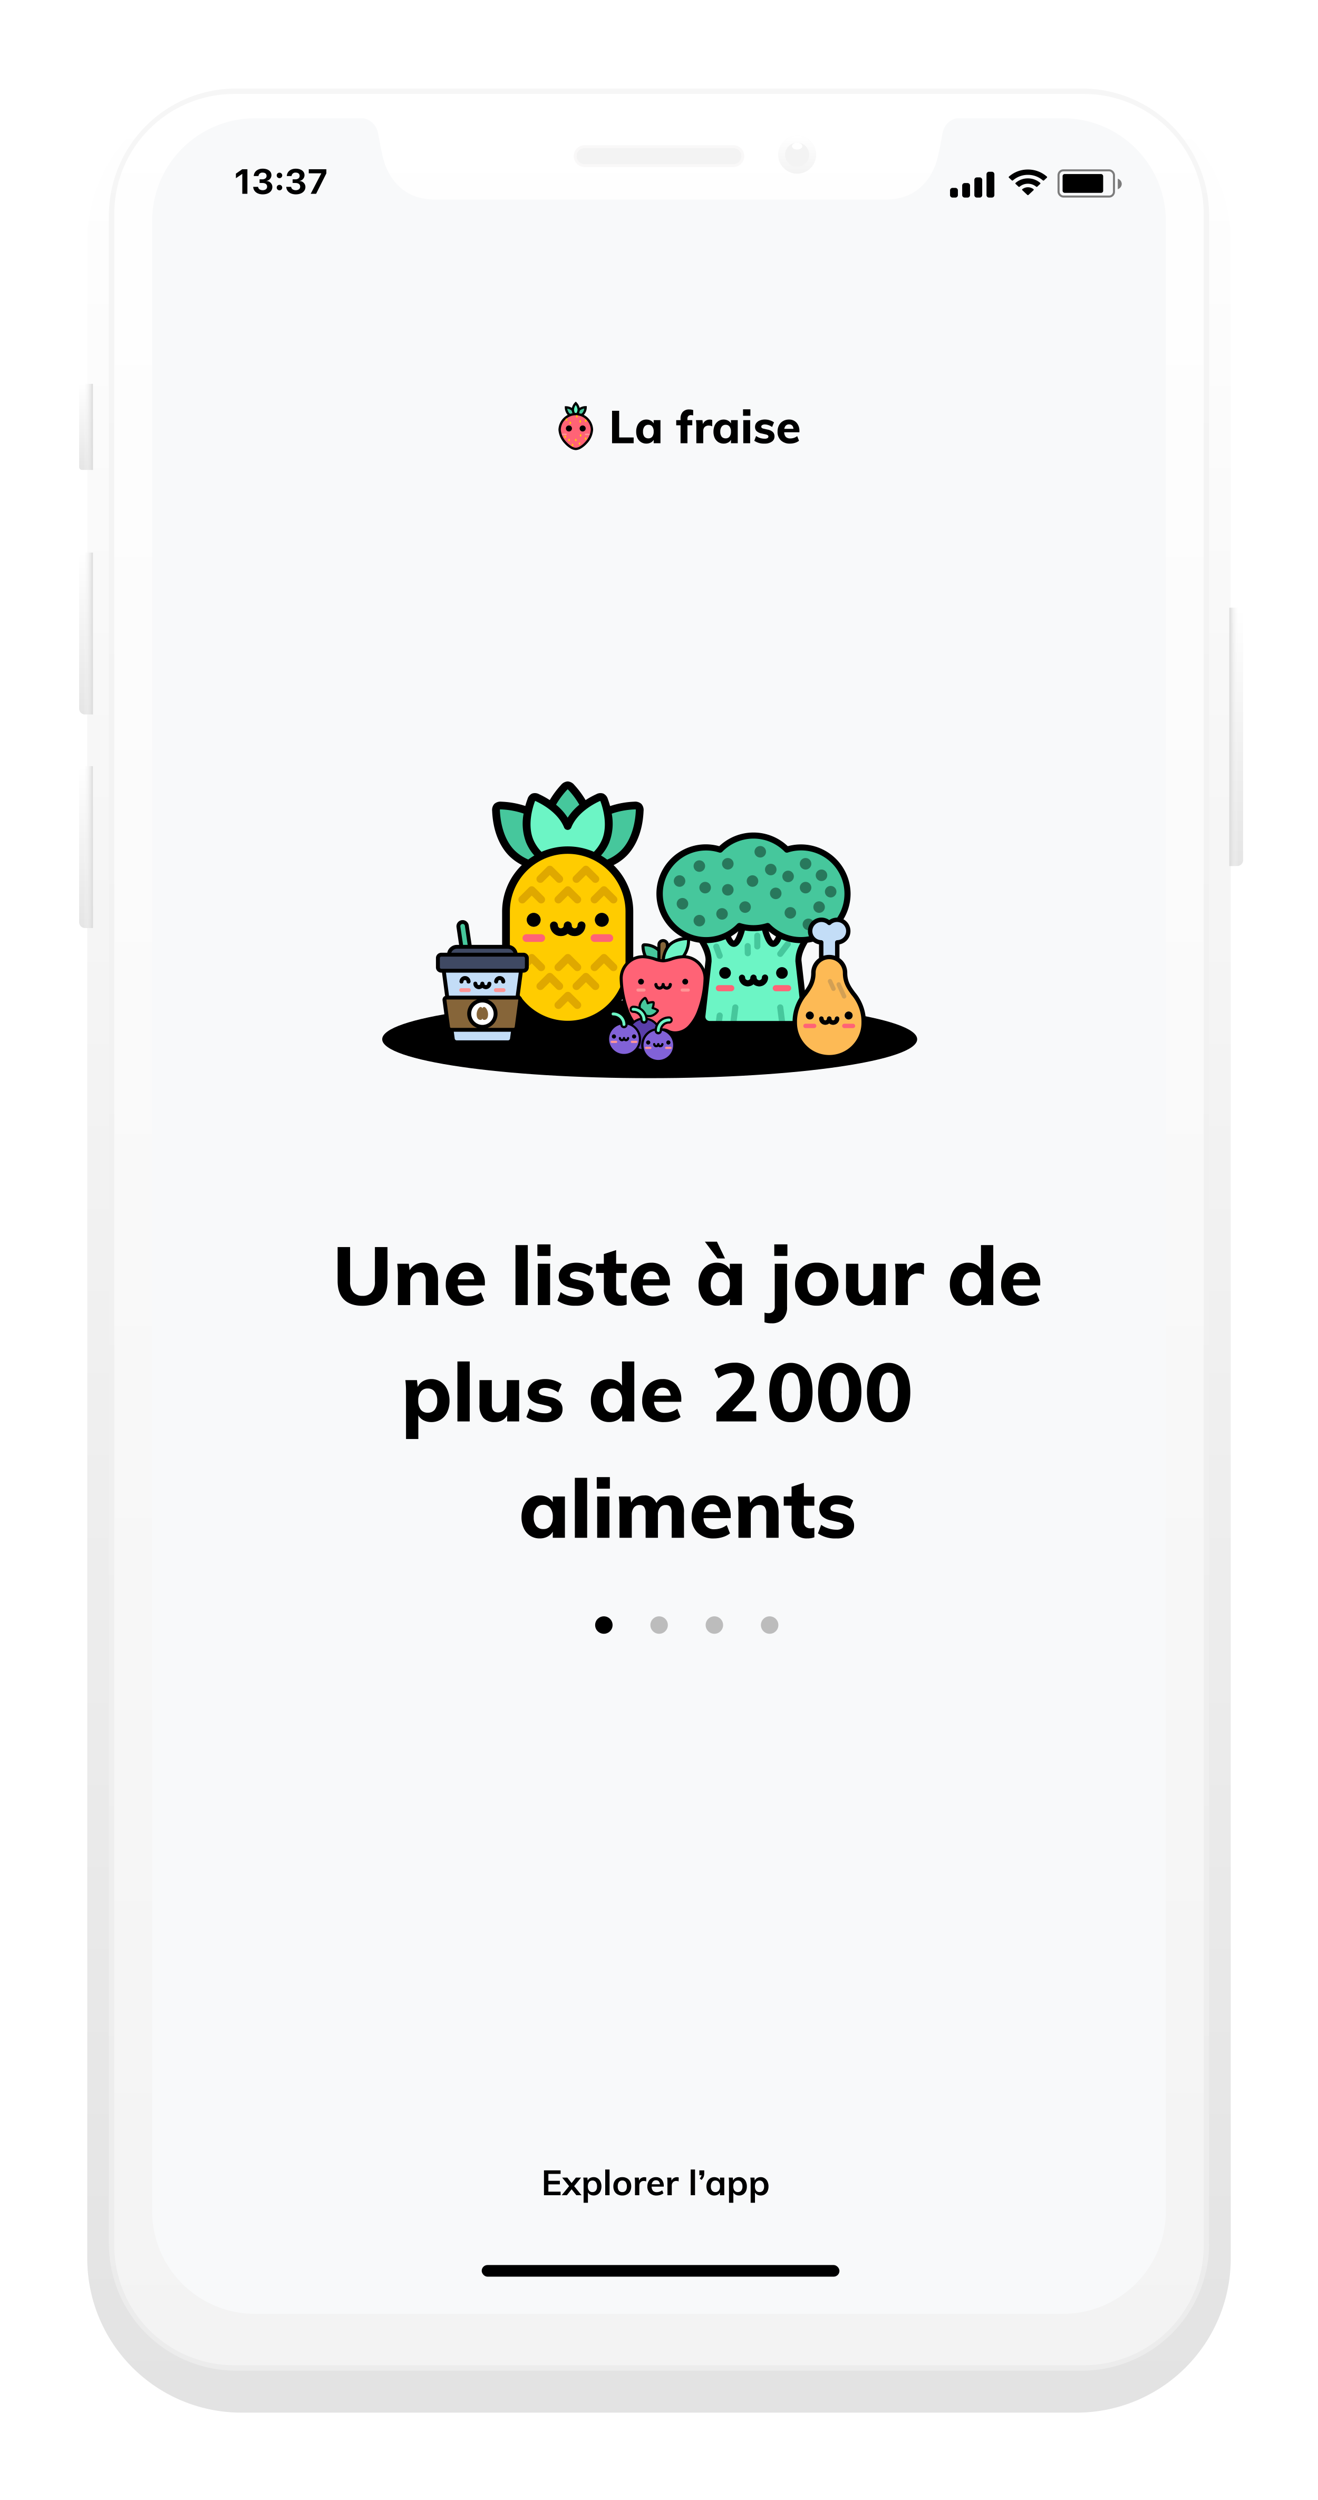 <svg xmlns="http://www.w3.org/2000/svg" xmlns:xlink="http://www.w3.org/1999/xlink" width="453.172" height="859.358" viewBox="0 0 453.172 859.358"><defs><linearGradient id="a" x1="0.5" x2="0.5" y2="1" gradientUnits="objectBoundingBox"><stop offset="0" stop-color="#fff"/><stop offset="1" stop-color="#e3e3e3"/></linearGradient><filter id="b" x="0" y="0" width="453.172" height="859.358" filterUnits="userSpaceOnUse"><feOffset dy="7" input="SourceAlpha"/><feGaussianBlur stdDeviation="10" result="c"/><feFlood flood-opacity="0.071"/><feComposite operator="in" in2="c"/><feComposite in="SourceGraphic"/></filter><linearGradient id="d" x1="0.5" x2="0.5" y2="1" gradientUnits="objectBoundingBox"><stop offset="0" stop-color="#f6f6f6"/><stop offset="1" stop-color="#ececec"/></linearGradient><linearGradient id="e" x1="0.5" x2="0.5" y2="1" gradientUnits="objectBoundingBox"><stop offset="0" stop-color="#fff"/><stop offset="1" stop-color="#f3f3f3"/></linearGradient><linearGradient id="f" x1="0.5" x2="0.5" y2="1" gradientUnits="objectBoundingBox"><stop offset="0" stop-color="#fff"/><stop offset="1" stop-color="#e5e5e5"/></linearGradient><linearGradient id="g" x1="1" y1="0.377" x2="0" y2="0.377" gradientUnits="objectBoundingBox"><stop offset="0" stop-color="#fff" stop-opacity="0"/><stop offset="0.322" stop-color="#fdfdfd" stop-opacity="0"/><stop offset="1" stop-color="#dadada"/></linearGradient><linearGradient id="n" x1="0.5" x2="0.5" y2="1" gradientUnits="objectBoundingBox"><stop offset="0" stop-color="#f3f3f3"/><stop offset="1" stop-color="#fff"/></linearGradient><clipPath id="p"><rect width="67.191" height="66.885" fill="#fff"/></clipPath><clipPath id="q"><rect width="33.595" height="33.443" fill="#fff"/></clipPath><clipPath id="r"><rect width="23.517" height="23.41" fill="#fff"/></clipPath></defs><g transform="translate(-287.373 -63)"><g transform="translate(314.584 86)"><g transform="matrix(1, 0, 0, 1, -27.21, -23)" filter="url(#b)"><path d="M52.981,0H340.192a52.981,52.981,0,0,1,52.981,52.981v693.4a52.981,52.981,0,0,1-52.981,52.981H52.981A52.981,52.981,0,0,1,0,746.377V52.981A52.981,52.981,0,0,1,52.981,0Z" transform="translate(30 23)" fill="url(#a)"/></g><path d="M43.686,0H334.615A43.686,43.686,0,0,1,378.3,43.686V740.8a43.686,43.686,0,0,1-43.686,43.686H43.686A43.686,43.686,0,0,1,0,740.8V43.686A43.686,43.686,0,0,1,43.686,0Z" transform="translate(10.224 7.436)" fill="url(#d)"/><path d="M41.307,0H333.275a41.2,41.2,0,0,1,41.307,41.093V739.675a41.2,41.2,0,0,1-41.307,41.093H41.307A41.2,41.2,0,0,1,0,739.675V41.093A41.2,41.2,0,0,1,41.307,0Z" transform="translate(12.083 9.295)" fill="url(#e)"/><g transform="translate(395.473 185.896)"><g transform="translate(0)"><path d="M0,0H2.736a2,2,0,0,1,2,2V86.8a2,2,0,0,1-2,2H0a0,0,0,0,1,0,0V0A0,0,0,0,1,0,0Z" fill="url(#f)"/><path d="M0,0H2.736a2,2,0,0,1,2,2V86.8a2,2,0,0,1-2,2H0a0,0,0,0,1,0,0V0A0,0,0,0,1,0,0Z" fill="url(#g)"/></g></g><g transform="translate(0 166.951)"><path d="M2,0H4.736a0,0,0,0,1,0,0V55.65a0,0,0,0,1,0,0H2a2,2,0,0,1-2-2V2A2,2,0,0,1,2,0Z" fill="url(#f)"/><path d="M0,0H2.736a2,2,0,0,1,2,2V53.65a2,2,0,0,1-2,2H0a0,0,0,0,1,0,0V0A0,0,0,0,1,0,0Z" transform="translate(4.736 55.65) rotate(180)" fill="url(#g)"/></g><g transform="translate(0 240.362)"><path d="M2,0H4.736a0,0,0,0,1,0,0V55.65a0,0,0,0,1,0,0H2a2,2,0,0,1-2-2V2A2,2,0,0,1,2,0Z" fill="url(#f)"/><path d="M0,0H2.736a2,2,0,0,1,2,2V53.65a2,2,0,0,1-2,2H0a0,0,0,0,1,0,0V0A0,0,0,0,1,0,0Z" transform="translate(4.736 55.65) rotate(180)" fill="url(#g)"/></g><g transform="translate(0 108.933)"><path d="M1,0H4.736a0,0,0,0,1,0,0V29.6a0,0,0,0,1,0,0H1a1,1,0,0,1-1-1V1A1,1,0,0,1,1,0Z" fill="url(#f)"/><path d="M0,0H3.736a1,1,0,0,1,1,1V28.6a1,1,0,0,1-1,1H0a0,0,0,0,1,0,0V0A0,0,0,0,1,0,0Z" transform="translate(4.736 29.601) rotate(180)" fill="url(#g)"/></g><path d="M313.236,754.742H35.32A35.36,35.36,0,0,1,0,719.422V35.321A35.361,35.361,0,0,1,35.32,0H72.744a6.331,6.331,0,0,1,4.861,4.806c.153.672.313,1.553.5,2.571.356,1.96.8,4.392,1.456,6.848.85,3.178,4.605,13.559,17.223,13.689,4.759.049,34.432.059,58.486.059,44.249,0,95.022-.035,97.4-.059,12.617-.13,16.372-10.511,17.223-13.689.659-2.462,1.1-4.9,1.457-6.853.186-1.023.345-1.9.5-2.566A6.128,6.128,0,0,1,276.659,0h36.578a35.361,35.361,0,0,1,35.32,35.321v684.1A35.36,35.36,0,0,1,313.236,754.742Z" transform="translate(25.096 17.66)" fill="#f8f9fa"/><rect width="136.166" height="15.393" transform="translate(130.246 754.24)" fill="#f8f9fa"/><path d="M3.753.5H54.875a3.253,3.253,0,0,1,0,6.506H3.753A3.253,3.253,0,1,1,3.753.5Z" transform="translate(170.061 26.92)" fill="#f3f3f3" stroke="#f9f8f8" stroke-width="1"/><g transform="translate(240.362 23.681)"><ellipse cx="6.512" cy="6.512" rx="6.512" ry="6.512" transform="translate(0 0)" fill="url(#n)"/><circle cx="6.512" cy="6.512" r="6.512" transform="translate(0)" fill="url(#e)"/><ellipse cx="4.144" cy="4.144" rx="4.144" ry="4.144" transform="translate(2.368 2.368)" fill="#f3f3f3"/><ellipse cx="1.776" cy="1.184" rx="1.776" ry="1.184" transform="translate(4.736 2.368)" fill="#fff"/></g><path d="M-38.382,0V-8.544h5.712V-7.32h-4.2v2.364h3.948v1.224H-36.87v2.508h4.2V0ZM-28-3.12-25.458,0h-1.788l-1.632-2.052L-30.51,0h-1.776l2.544-3.12L-32.13-6.06h1.776l1.476,1.884L-27.4-6.06h1.788Zm6.7-3.1a2.45,2.45,0,0,1,1.386.4,2.694,2.694,0,0,1,.948,1.128,3.857,3.857,0,0,1,.342,1.662,3.8,3.8,0,0,1-.336,1.644,2.55,2.55,0,0,1-.942,1.092,2.556,2.556,0,0,1-1.4.384,2.412,2.412,0,0,1-1.176-.282,1.947,1.947,0,0,1-.792-.786V2.592h-1.488V-4.344a13.739,13.739,0,0,0-.1-1.716h1.4l.12,1.044a1.836,1.836,0,0,1,.78-.882A2.413,2.413,0,0,1-21.306-6.216Zm-.408,5.136a1.411,1.411,0,0,0,1.164-.5,2.237,2.237,0,0,0,.408-1.44,2.391,2.391,0,0,0-.408-1.482A1.365,1.365,0,0,0-21.7-5.04a1.411,1.411,0,0,0-1.176.516,2.333,2.333,0,0,0-.408,1.476,2.285,2.285,0,0,0,.408,1.458A1.4,1.4,0,0,0-21.714-1.08ZM-17.322,0V-8.832h1.488V0Zm5.88.1a3.334,3.334,0,0,1-1.626-.384,2.623,2.623,0,0,1-1.08-1.1,3.528,3.528,0,0,1-.378-1.674,3.528,3.528,0,0,1,.378-1.674,2.623,2.623,0,0,1,1.08-1.1,3.334,3.334,0,0,1,1.626-.384,3.274,3.274,0,0,1,1.608.384,2.632,2.632,0,0,1,1.074,1.1A3.528,3.528,0,0,1-8.382-3.06,3.528,3.528,0,0,1-8.76-1.386a2.632,2.632,0,0,1-1.074,1.1A3.274,3.274,0,0,1-11.442.1Zm-.012-1.176a1.415,1.415,0,0,0,1.17-.5,2.322,2.322,0,0,0,.4-1.482,2.328,2.328,0,0,0-.408-1.482,1.391,1.391,0,0,0-1.152-.51,1.4,1.4,0,0,0-1.164.51,2.328,2.328,0,0,0-.408,1.482,2.322,2.322,0,0,0,.4,1.482A1.4,1.4,0,0,0-11.454-1.08ZM-3.822-6.2a1.685,1.685,0,0,1,.6.1L-3.234-4.74A2.086,2.086,0,0,0-4.026-4.9a1.5,1.5,0,0,0-1.17.444,1.685,1.685,0,0,0-.4,1.176V0H-7.086V-4.344a13.739,13.739,0,0,0-.1-1.716h1.4l.12,1.068a1.8,1.8,0,0,1,.72-.9A2.039,2.039,0,0,1-3.822-6.2ZM2.8-2.952H-1.374A2.189,2.189,0,0,0-.888-1.518a1.712,1.712,0,0,0,1.3.462A2.99,2.99,0,0,0,2.262-1.7L2.694-.672a3.378,3.378,0,0,1-1.062.558A4.017,4.017,0,0,1,.354.1a3.188,3.188,0,0,1-2.34-.84,3.088,3.088,0,0,1-.852-2.3,3.53,3.53,0,0,1,.372-1.644A2.746,2.746,0,0,1-1.422-5.814,2.911,2.911,0,0,1,.1-6.216a2.517,2.517,0,0,1,1.974.81A3.215,3.215,0,0,1,2.8-3.18ZM.138-5.136a1.373,1.373,0,0,0-.978.354,1.734,1.734,0,0,0-.486,1.026h2.82A1.678,1.678,0,0,0,1.08-4.788,1.26,1.26,0,0,0,.138-5.136ZM7.338-6.2a1.685,1.685,0,0,1,.6.1L7.926-4.74A2.086,2.086,0,0,0,7.134-4.9a1.5,1.5,0,0,0-1.17.444,1.685,1.685,0,0,0-.4,1.176V0H4.074V-4.344a13.739,13.739,0,0,0-.1-1.716h1.4L5.5-4.992a1.8,1.8,0,0,1,.72-.9A2.039,2.039,0,0,1,7.338-6.2ZM12.066,0V-8.832h1.488V0Zm4.656-8.544v1.1a2.912,2.912,0,0,1-.216,1.146,3.313,3.313,0,0,1-.732,1.026l-.612-.48a2.366,2.366,0,0,0,.648-1.116h-.768v-1.68ZM23.61-6.06V0H22.134V-.972a1.947,1.947,0,0,1-.792.786A2.412,2.412,0,0,1,20.166.1a2.586,2.586,0,0,1-1.4-.384,2.536,2.536,0,0,1-.948-1.092,3.8,3.8,0,0,1-.336-1.644,3.857,3.857,0,0,1,.342-1.662,2.677,2.677,0,0,1,.954-1.128,2.478,2.478,0,0,1,1.392-.4,2.412,2.412,0,0,1,1.176.282,1.947,1.947,0,0,1,.792.786V-6.06ZM20.574-1.08A1.384,1.384,0,0,0,21.726-1.6a2.289,2.289,0,0,0,.408-1.452,2.333,2.333,0,0,0-.408-1.476,1.4,1.4,0,0,0-1.164-.516,1.382,1.382,0,0,0-1.158.534,2.365,2.365,0,0,0-.414,1.482,2.214,2.214,0,0,0,.414,1.44A1.429,1.429,0,0,0,20.574-1.08ZM28.7-6.216a2.45,2.45,0,0,1,1.386.4,2.694,2.694,0,0,1,.948,1.128,3.857,3.857,0,0,1,.342,1.662,3.8,3.8,0,0,1-.336,1.644A2.55,2.55,0,0,1,30.1-.288,2.556,2.556,0,0,1,28.7.1a2.412,2.412,0,0,1-1.176-.282,1.947,1.947,0,0,1-.792-.786V2.592H25.242V-4.344a13.739,13.739,0,0,0-.1-1.716h1.4l.12,1.044a1.836,1.836,0,0,1,.78-.882A2.413,2.413,0,0,1,28.7-6.216ZM28.29-1.08a1.411,1.411,0,0,0,1.164-.5,2.237,2.237,0,0,0,.408-1.44,2.391,2.391,0,0,0-.408-1.482A1.365,1.365,0,0,0,28.3-5.04a1.411,1.411,0,0,0-1.176.516,2.333,2.333,0,0,0-.408,1.476,2.285,2.285,0,0,0,.408,1.458A1.4,1.4,0,0,0,28.29-1.08Zm7.848-5.136a2.45,2.45,0,0,1,1.386.4,2.694,2.694,0,0,1,.948,1.128,3.857,3.857,0,0,1,.342,1.662,3.8,3.8,0,0,1-.336,1.644,2.55,2.55,0,0,1-.942,1.092,2.556,2.556,0,0,1-1.4.384,2.412,2.412,0,0,1-1.176-.282,1.947,1.947,0,0,1-.792-.786V2.592H32.682V-4.344a13.739,13.739,0,0,0-.1-1.716h1.4l.12,1.044a1.836,1.836,0,0,1,.78-.882A2.413,2.413,0,0,1,36.138-6.216ZM35.73-1.08a1.411,1.411,0,0,0,1.164-.5,2.237,2.237,0,0,0,.408-1.44,2.391,2.391,0,0,0-.408-1.482,1.365,1.365,0,0,0-1.152-.534,1.411,1.411,0,0,0-1.176.516,2.333,2.333,0,0,0-.408,1.476,2.285,2.285,0,0,0,.408,1.458A1.4,1.4,0,0,0,35.73-1.08Z" transform="translate(198.207 731.625)"/><path d="M37.238,28.252q-4.2,0-6.384-2.156T28.67,19.768V8.064h4.284v11.9A5.3,5.3,0,0,0,34.06,23.59a4.026,4.026,0,0,0,3.178,1.246A3.982,3.982,0,0,0,40.4,23.59a5.345,5.345,0,0,0,1.092-3.626V8.064h4.312v11.7q0,4.144-2.2,6.314T37.238,28.252ZM58.154,13.44q5.04,0,5.04,5.964V28H58.966V19.6a3.48,3.48,0,0,0-.546-2.17,2.068,2.068,0,0,0-1.722-.686,2.925,2.925,0,0,0-2.24.9,3.379,3.379,0,0,0-.84,2.408V28H49.39V17.864a33.007,33.007,0,0,0-.224-4.06h3.976l.28,2.24A5.223,5.223,0,0,1,55.4,14.112,5.613,5.613,0,0,1,58.154,13.44Zm21.14,7.812H69.942a4.284,4.284,0,0,0,1.036,2.9,3.758,3.758,0,0,0,2.744.91,6.871,6.871,0,0,0,2.184-.364,6.965,6.965,0,0,0,2.016-1.064l1.12,2.856a7.448,7.448,0,0,1-2.506,1.274,10.163,10.163,0,0,1-3.01.462A7.762,7.762,0,0,1,67.9,26.25a7.143,7.143,0,0,1-2.044-5.39,8.213,8.213,0,0,1,.882-3.85,6.424,6.424,0,0,1,2.478-2.632,6.994,6.994,0,0,1,3.612-.938,6.019,6.019,0,0,1,4.732,1.946,7.6,7.6,0,0,1,1.736,5.25Zm-6.356-4.844a2.72,2.72,0,0,0-1.946.7,3.509,3.509,0,0,0-.966,2.044h5.628Q75.318,16.408,72.938,16.408ZM89.822,28V7.392H94.05V28Zm7.672,0V13.8h4.228V28Zm-.14-20.86h4.508v3.976H97.354ZM110.6,28.224a10.4,10.4,0,0,1-6.356-1.736l1.12-2.94a8.665,8.665,0,0,0,2.492,1.246,9.231,9.231,0,0,0,2.8.434,3.428,3.428,0,0,0,1.68-.336,1.068,1.068,0,0,0,.588-.98.986.986,0,0,0-.42-.84,4.091,4.091,0,0,0-1.484-.532l-2.324-.532a5.934,5.934,0,0,1-3.01-1.428,3.548,3.548,0,0,1-.966-2.6,3.842,3.842,0,0,1,.77-2.352,5,5,0,0,1,2.142-1.61,8.143,8.143,0,0,1,3.164-.574,9.757,9.757,0,0,1,2.968.462,8.963,8.963,0,0,1,2.6,1.3l-1.176,2.828a9.188,9.188,0,0,0-2.226-1.148,6.711,6.711,0,0,0-2.2-.392,3.079,3.079,0,0,0-1.624.364,1.13,1.13,0,0,0-.588,1.008.957.957,0,0,0,.35.77,3.023,3.023,0,0,0,1.246.49l2.38.532a6.342,6.342,0,0,1,3.164,1.512,3.691,3.691,0,0,1,.98,2.688,3.736,3.736,0,0,1-1.624,3.192A7.458,7.458,0,0,1,110.6,28.224ZM124.43,16.968v5.516a2.189,2.189,0,0,0,.616,1.722,2.317,2.317,0,0,0,1.6.546,5.844,5.844,0,0,0,1.4-.2v3.276a6.731,6.731,0,0,1-2.436.392,5.231,5.231,0,0,1-4.018-1.484,5.879,5.879,0,0,1-1.386-4.172v-5.6h-2.688V13.8H120.2V10.472L124.43,9.1v4.7h3.612v3.164Zm18.508,4.284h-9.352a4.284,4.284,0,0,0,1.036,2.9,3.758,3.758,0,0,0,2.744.91,6.87,6.87,0,0,0,2.184-.364,6.965,6.965,0,0,0,2.016-1.064l1.12,2.856a7.448,7.448,0,0,1-2.506,1.274,10.163,10.163,0,0,1-3.01.462,7.762,7.762,0,0,1-5.628-1.974,7.143,7.143,0,0,1-2.044-5.39,8.213,8.213,0,0,1,.882-3.85,6.424,6.424,0,0,1,2.478-2.632,6.994,6.994,0,0,1,3.612-.938,6.019,6.019,0,0,1,4.732,1.946,7.6,7.6,0,0,1,1.736,5.25Zm-6.356-4.844a2.72,2.72,0,0,0-1.946.7,3.509,3.509,0,0,0-.966,2.044H139.3Q138.962,16.408,136.582,16.408Zm31.108-2.6V28h-4.172V25.9a4.468,4.468,0,0,1-1.82,1.708,5.646,5.646,0,0,1-2.66.616,5.963,5.963,0,0,1-3.262-.9,6.026,6.026,0,0,1-2.212-2.562,8.814,8.814,0,0,1-.8-3.85,9.092,9.092,0,0,1,.8-3.892,6.232,6.232,0,0,1,2.226-2.646,5.783,5.783,0,0,1,3.248-.938,5.446,5.446,0,0,1,2.66.644,4.661,4.661,0,0,1,1.82,1.736V13.8ZM160.27,25a2.888,2.888,0,0,0,2.408-1.064,4.882,4.882,0,0,0,.84-3.08,4.944,4.944,0,0,0-.84-3.094,2.872,2.872,0,0,0-2.408-1.078,2.905,2.905,0,0,0-2.436,1.12,4.962,4.962,0,0,0-.868,3.108,4.713,4.713,0,0,0,.854,3.038A2.976,2.976,0,0,0,160.27,25Zm-1.008-13.02L154.95,6.216h4.144l2.772,5.768ZM175.446,30.6a6.023,6.023,0,0,0,1.372.2,2.191,2.191,0,0,0,1.554-.56,2.265,2.265,0,0,0,.6-1.736V13.8H183.2V28.616a5.917,5.917,0,0,1-1.372,4.172,5.147,5.147,0,0,1-3.976,1.484,6.812,6.812,0,0,1-2.408-.364Zm3.36-23.464h4.508v3.976h-4.508Zm14.616,21.084a8.355,8.355,0,0,1-3.962-.9,6.189,6.189,0,0,1-2.6-2.576,8.106,8.106,0,0,1-.91-3.92,8.106,8.106,0,0,1,.91-3.92,6.189,6.189,0,0,1,2.6-2.576,8.355,8.355,0,0,1,3.962-.9,8.209,8.209,0,0,1,3.92.9,6.209,6.209,0,0,1,2.59,2.576,8.106,8.106,0,0,1,.91,3.92,8.106,8.106,0,0,1-.91,3.92,6.209,6.209,0,0,1-2.59,2.576A8.209,8.209,0,0,1,193.422,28.224Zm0-3.22a2.881,2.881,0,0,0,2.394-1.036,4.975,4.975,0,0,0,.826-3.136,4.985,4.985,0,0,0-.826-3.122,2.864,2.864,0,0,0-2.394-1.05,2.936,2.936,0,0,0-2.436,1.05,4.924,4.924,0,0,0-.84,3.122Q190.146,25,193.422,25ZM217.11,13.8V28h-4.116V25.928a4.554,4.554,0,0,1-1.764,1.708,5.114,5.114,0,0,1-2.464.588,5.04,5.04,0,0,1-3.976-1.484,6.585,6.585,0,0,1-1.316-4.48V13.8H207.7v8.54q0,2.576,2.212,2.576a2.736,2.736,0,0,0,2.128-.9,3.368,3.368,0,0,0,.812-2.352V13.8Zm11.676-.336a3.645,3.645,0,0,1,1.512.28l-.028,3.864a4.926,4.926,0,0,0-2.072-.476,3.407,3.407,0,0,0-2.562.91,3.489,3.489,0,0,0-.882,2.534V28h-4.228V17.864a33.007,33.007,0,0,0-.224-4.06h3.976l.28,2.436a4.162,4.162,0,0,1,1.666-2.058A4.707,4.707,0,0,1,228.786,13.468ZM254.1,7.392V28h-4.172V25.9a4.468,4.468,0,0,1-1.82,1.708,5.646,5.646,0,0,1-2.66.616,5.783,5.783,0,0,1-3.248-.938,6.247,6.247,0,0,1-2.226-2.632,9,9,0,0,1-.8-3.878,8.814,8.814,0,0,1,.8-3.85,6.122,6.122,0,0,1,2.212-2.576,5.894,5.894,0,0,1,3.262-.91,5.63,5.63,0,0,1,2.6.6,4.435,4.435,0,0,1,1.82,1.666V7.392ZM246.678,25a2.872,2.872,0,0,0,2.408-1.078,4.944,4.944,0,0,0,.84-3.094,4.834,4.834,0,0,0-.854-3.066,2.881,2.881,0,0,0-2.394-1.078,2.967,2.967,0,0,0-2.436,1.064,4.669,4.669,0,0,0-.868,3.024,4.951,4.951,0,0,0,.868,3.122A2.92,2.92,0,0,0,246.678,25Zm23.576-3.752H260.9a4.284,4.284,0,0,0,1.036,2.9,3.758,3.758,0,0,0,2.744.91,6.87,6.87,0,0,0,2.184-.364,6.965,6.965,0,0,0,2.016-1.064L270,26.488a7.449,7.449,0,0,1-2.506,1.274,10.163,10.163,0,0,1-3.01.462,7.762,7.762,0,0,1-5.628-1.974,7.143,7.143,0,0,1-2.044-5.39,8.213,8.213,0,0,1,.882-3.85,6.423,6.423,0,0,1,2.478-2.632,6.994,6.994,0,0,1,3.612-.938,6.019,6.019,0,0,1,4.732,1.946,7.6,7.6,0,0,1,1.736,5.25ZM263.9,16.408a2.72,2.72,0,0,0-1.946.7,3.509,3.509,0,0,0-.966,2.044h5.628Q266.278,16.408,263.9,16.408ZM60.87,53.44a5.783,5.783,0,0,1,3.248.938,6.232,6.232,0,0,1,2.226,2.646,9.092,9.092,0,0,1,.8,3.892,8.947,8.947,0,0,1-.784,3.85,5.9,5.9,0,0,1-2.212,2.562,6.033,6.033,0,0,1-3.276.9,5.646,5.646,0,0,1-2.66-.616A4.283,4.283,0,0,1,56.418,65.9v8.148H52.19V57.864a33.007,33.007,0,0,0-.224-4.06h3.976l.28,2.352a4.275,4.275,0,0,1,1.806-1.988A5.528,5.528,0,0,1,60.87,53.44ZM59.666,65a2.9,2.9,0,0,0,2.408-1.05,4.769,4.769,0,0,0,.84-3.038,5.021,5.021,0,0,0-.854-3.108,2.837,2.837,0,0,0-2.394-1.12,2.911,2.911,0,0,0-2.422,1.078,4.885,4.885,0,0,0-.854,3.094,4.824,4.824,0,0,0,.854,3.08A2.927,2.927,0,0,0,59.666,65Zm10.192,3V47.392h4.228V68ZM91.082,53.8V68H86.966V65.928A4.554,4.554,0,0,1,85.2,67.636a5.114,5.114,0,0,1-2.464.588,5.04,5.04,0,0,1-3.976-1.484,6.585,6.585,0,0,1-1.316-4.48V53.8h4.228v8.54q0,2.576,2.212,2.576a2.736,2.736,0,0,0,2.128-.9,3.368,3.368,0,0,0,.812-2.352V53.8Zm8.848,14.42a10.4,10.4,0,0,1-6.356-1.736l1.12-2.94a8.665,8.665,0,0,0,2.492,1.246,9.231,9.231,0,0,0,2.8.434,3.428,3.428,0,0,0,1.68-.336,1.068,1.068,0,0,0,.588-.98.986.986,0,0,0-.42-.84,4.091,4.091,0,0,0-1.484-.532l-2.324-.532a5.934,5.934,0,0,1-3.01-1.428,3.548,3.548,0,0,1-.966-2.6,3.842,3.842,0,0,1,.77-2.352,5,5,0,0,1,2.142-1.61,8.143,8.143,0,0,1,3.164-.574,9.757,9.757,0,0,1,2.968.462,8.963,8.963,0,0,1,2.6,1.3l-1.176,2.828a9.188,9.188,0,0,0-2.226-1.148,6.712,6.712,0,0,0-2.2-.392,3.079,3.079,0,0,0-1.624.364,1.13,1.13,0,0,0-.588,1.008.957.957,0,0,0,.35.77,3.023,3.023,0,0,0,1.246.49l2.38.532a6.342,6.342,0,0,1,3.164,1.512,3.691,3.691,0,0,1,.98,2.688,3.736,3.736,0,0,1-1.624,3.192A7.458,7.458,0,0,1,99.93,68.224Zm30.744-20.832V68H126.5V65.9a4.468,4.468,0,0,1-1.82,1.708,5.646,5.646,0,0,1-2.66.616,5.783,5.783,0,0,1-3.248-.938,6.248,6.248,0,0,1-2.226-2.632,9,9,0,0,1-.8-3.878,8.814,8.814,0,0,1,.8-3.85,6.122,6.122,0,0,1,2.212-2.576,5.894,5.894,0,0,1,3.262-.91,5.63,5.63,0,0,1,2.6.6,4.435,4.435,0,0,1,1.82,1.666V47.392ZM123.254,65a2.872,2.872,0,0,0,2.408-1.078,4.944,4.944,0,0,0,.84-3.094,4.834,4.834,0,0,0-.854-3.066,2.881,2.881,0,0,0-2.394-1.078,2.967,2.967,0,0,0-2.436,1.064,4.669,4.669,0,0,0-.868,3.024,4.951,4.951,0,0,0,.868,3.122A2.92,2.92,0,0,0,123.254,65Zm23.576-3.752h-9.352a4.284,4.284,0,0,0,1.036,2.9,3.758,3.758,0,0,0,2.744.91,6.87,6.87,0,0,0,2.184-.364,6.965,6.965,0,0,0,2.016-1.064l1.12,2.856a7.448,7.448,0,0,1-2.506,1.274,10.163,10.163,0,0,1-3.01.462,7.762,7.762,0,0,1-5.628-1.974,7.143,7.143,0,0,1-2.044-5.39,8.213,8.213,0,0,1,.882-3.85,6.424,6.424,0,0,1,2.478-2.632,6.994,6.994,0,0,1,3.612-.938,6.019,6.019,0,0,1,4.732,1.946,7.6,7.6,0,0,1,1.736,5.25Zm-6.356-4.844a2.72,2.72,0,0,0-1.946.7,3.509,3.509,0,0,0-.966,2.044h5.628Q142.854,56.408,140.474,56.408Zm44.044,11.844a6.423,6.423,0,0,1-5.53-2.632Q177.07,62.988,177.07,58q0-4.928,1.918-7.532a7.174,7.174,0,0,1,11.06,0q1.918,2.6,1.918,7.532,0,4.984-1.918,7.616A6.423,6.423,0,0,1,184.518,68.252Zm0-3.36a2.513,2.513,0,0,0,2.408-1.624A13.371,13.371,0,0,0,187.682,58a12.971,12.971,0,0,0-.756-5.166,2.606,2.606,0,0,0-4.816,0A12.971,12.971,0,0,0,181.354,58a13.37,13.37,0,0,0,.756,5.264A2.513,2.513,0,0,0,184.518,64.892Zm16.8,3.36a6.423,6.423,0,0,1-5.53-2.632Q193.87,62.988,193.87,58q0-4.928,1.918-7.532a7.174,7.174,0,0,1,11.06,0q1.918,2.6,1.918,7.532,0,4.984-1.918,7.616A6.423,6.423,0,0,1,201.318,68.252Zm0-3.36a2.513,2.513,0,0,0,2.408-1.624A13.371,13.371,0,0,0,204.482,58a12.971,12.971,0,0,0-.756-5.166,2.606,2.606,0,0,0-4.816,0A12.971,12.971,0,0,0,198.154,58a13.37,13.37,0,0,0,.756,5.264A2.513,2.513,0,0,0,201.318,64.892Zm16.8,3.36a6.423,6.423,0,0,1-5.53-2.632Q210.67,62.988,210.67,58q0-4.928,1.918-7.532a7.174,7.174,0,0,1,11.06,0q1.918,2.6,1.918,7.532,0,4.984-1.918,7.616A6.423,6.423,0,0,1,218.118,68.252Zm0-3.36a2.513,2.513,0,0,0,2.408-1.624A13.371,13.371,0,0,0,221.282,58a12.971,12.971,0,0,0-.756-5.166,2.606,2.606,0,0,0-4.816,0A12.971,12.971,0,0,0,214.954,58a13.37,13.37,0,0,0,.756,5.264A2.513,2.513,0,0,0,218.118,64.892ZM106.818,93.8V108h-4.172v-2.1a4.468,4.468,0,0,1-1.82,1.708,5.646,5.646,0,0,1-2.66.616,5.963,5.963,0,0,1-3.262-.9,6.026,6.026,0,0,1-2.212-2.562,8.813,8.813,0,0,1-.8-3.85,9.092,9.092,0,0,1,.8-3.892,6.232,6.232,0,0,1,2.226-2.646,5.783,5.783,0,0,1,3.248-.938,5.446,5.446,0,0,1,2.66.644,4.66,4.66,0,0,1,1.82,1.736V93.8ZM99.4,105a2.888,2.888,0,0,0,2.408-1.064,4.882,4.882,0,0,0,.84-3.08,4.944,4.944,0,0,0-.84-3.094A2.872,2.872,0,0,0,99.4,96.688a2.905,2.905,0,0,0-2.436,1.12,4.962,4.962,0,0,0-.868,3.108,4.713,4.713,0,0,0,.854,3.038A2.976,2.976,0,0,0,99.4,105Zm10.836,3V87.392h4.228V108Zm7.672,0V93.8h4.228V108Zm-.14-20.86h4.508v3.976h-4.508Zm25.172,6.3a4.388,4.388,0,0,1,3.626,1.47,7.064,7.064,0,0,1,1.19,4.494V108h-4.228V99.544a3.728,3.728,0,0,0-.476-2.142,1.8,1.8,0,0,0-1.568-.658,2.375,2.375,0,0,0-1.988.9,4.007,4.007,0,0,0-.7,2.52V108h-4.228V99.544a3.652,3.652,0,0,0-.49-2.128,1.794,1.794,0,0,0-1.554-.672,2.415,2.415,0,0,0-2,.9,3.951,3.951,0,0,0-.714,2.52V108h-4.228V97.864a33.008,33.008,0,0,0-.224-4.06h3.976l.252,2.128a4.477,4.477,0,0,1,1.806-1.848,5.425,5.425,0,0,1,2.674-.644,4.071,4.071,0,0,1,4.2,2.632,5.189,5.189,0,0,1,1.946-1.918A5.4,5.4,0,0,1,142.938,93.44Zm20.888,7.812h-9.352a4.284,4.284,0,0,0,1.036,2.9,3.758,3.758,0,0,0,2.744.91,6.87,6.87,0,0,0,2.184-.364,6.965,6.965,0,0,0,2.016-1.064l1.12,2.856a7.448,7.448,0,0,1-2.506,1.274,10.163,10.163,0,0,1-3.01.462,7.762,7.762,0,0,1-5.628-1.974,7.143,7.143,0,0,1-2.044-5.39,8.213,8.213,0,0,1,.882-3.85,6.424,6.424,0,0,1,2.478-2.632,6.994,6.994,0,0,1,3.612-.938,6.019,6.019,0,0,1,4.732,1.946,7.6,7.6,0,0,1,1.736,5.25Zm-6.356-4.844a2.72,2.72,0,0,0-1.946.7,3.509,3.509,0,0,0-.966,2.044h5.628Q159.85,96.408,157.47,96.408Zm17.78-2.968q5.04,0,5.04,5.964V108h-4.228V99.6a3.48,3.48,0,0,0-.546-2.17,2.068,2.068,0,0,0-1.722-.686,2.925,2.925,0,0,0-2.24.9,3.379,3.379,0,0,0-.84,2.408V108h-4.228V97.864a33.006,33.006,0,0,0-.224-4.06h3.976l.28,2.24a5.223,5.223,0,0,1,1.974-1.932A5.613,5.613,0,0,1,175.25,93.44Zm13.72,3.528v5.516a2.189,2.189,0,0,0,.616,1.722,2.317,2.317,0,0,0,1.6.546,5.844,5.844,0,0,0,1.4-.2v3.276a6.731,6.731,0,0,1-2.436.392,5.231,5.231,0,0,1-4.018-1.484,5.879,5.879,0,0,1-1.386-4.172v-5.6h-2.688V93.8h2.688V90.472L188.97,89.1v4.7h3.612v3.164Zm11.2,11.256a10.4,10.4,0,0,1-6.356-1.736l1.12-2.94a8.665,8.665,0,0,0,2.492,1.246,9.231,9.231,0,0,0,2.8.434,3.428,3.428,0,0,0,1.68-.336,1.068,1.068,0,0,0,.588-.98.986.986,0,0,0-.42-.84,4.091,4.091,0,0,0-1.484-.532l-2.324-.532a5.934,5.934,0,0,1-3.01-1.428,3.548,3.548,0,0,1-.966-2.6,3.842,3.842,0,0,1,.77-2.352,5,5,0,0,1,2.142-1.61,8.143,8.143,0,0,1,3.164-.574,9.757,9.757,0,0,1,2.968.462,8.963,8.963,0,0,1,2.6,1.3l-1.176,2.828a9.187,9.187,0,0,0-2.226-1.148,6.711,6.711,0,0,0-2.2-.392,3.079,3.079,0,0,0-1.624.364,1.13,1.13,0,0,0-.588,1.008.957.957,0,0,0,.35.77,3.023,3.023,0,0,0,1.246.49l2.38.532a6.342,6.342,0,0,1,3.164,1.512,3.691,3.691,0,0,1,.98,2.688,3.736,3.736,0,0,1-1.624,3.192A7.458,7.458,0,0,1,200.17,108.224Z" transform="translate(60.207 397.625)"/><path d="M16.6,24.5V28H2.906V24.78l6.636-7.056a6.379,6.379,0,0,0,2.072-4.088,2.24,2.24,0,0,0-.686-1.778,2.949,2.949,0,0,0-2-.6,9.25,9.25,0,0,0-5.292,1.932l-1.4-3.136a8.769,8.769,0,0,1,3.08-1.638,12.392,12.392,0,0,1,3.808-.6,7.58,7.58,0,0,1,4.942,1.5A4.921,4.921,0,0,1,15.9,13.328a7.239,7.239,0,0,1-.714,3.206A13.844,13.844,0,0,1,12.79,19.8L8.282,24.5Z" transform="translate(216.207 437.625)"/></g><g transform="translate(368.247 118.531)"><g transform="translate(0 0)"><rect width="123" height="4" rx="2" transform="translate(84.753 723.094)"/><g transform="translate(282.74 2.675)"><g transform="translate(0)" fill="none" stroke="#7c7c7c" stroke-width="0.7"><rect width="19.756" height="9.712" rx="2" stroke="none"/><rect x="0.35" y="0.35" width="19.056" height="9.012" rx="1.65" fill="none"/></g><rect width="13.945" height="6.475" rx="0.7" transform="translate(1.743 1.619)"/><path d="M0,3.577H0V0A1.914,1.914,0,0,1,1.361,1.789,1.914,1.914,0,0,1,0,3.577Z" transform="translate(20.718 3.237)" fill="#7c7c7c"/></g><path d="M6.606,8.809a.281.281,0,0,1-.192-.074L4.686,7.115a.24.24,0,0,1,.009-.367,3.135,3.135,0,0,1,3.823,0,.24.24,0,0,1,.009.367L6.8,8.734A.277.277,0,0,1,6.606,8.809ZM9.641,5.967A.281.281,0,0,1,9.456,5.9a4.487,4.487,0,0,0-5.7,0,.281.281,0,0,1-.185.068.278.278,0,0,1-.19-.073l-1-.937a.246.246,0,0,1,0-.369A6.442,6.442,0,0,1,6.607,3.047a6.442,6.442,0,0,1,4.218,1.541.246.246,0,0,1,0,.369l-1,.937A.278.278,0,0,1,9.641,5.967Zm2.3-2.157a.273.273,0,0,1-.185-.07,7.765,7.765,0,0,0-5.15-1.911A7.762,7.762,0,0,0,1.456,3.74a.273.273,0,0,1-.185.07.278.278,0,0,1-.19-.073l-1-.937A.247.247,0,0,1,0,2.616a.25.25,0,0,1,.083-.183A9.779,9.779,0,0,1,6.606,0a9.779,9.779,0,0,1,6.523,2.434.252.252,0,0,1,.083.183.247.247,0,0,1-.081.184l-1,.937A.277.277,0,0,1,11.942,3.81Z" transform="translate(265.949 2.744)"/><path d="M14.339,8.877h-.9a.867.867,0,0,1-.9-.832V.832a.867.867,0,0,1,.9-.832h.9a.867.867,0,0,1,.9.832V8.045A.867.867,0,0,1,14.339,8.877Zm-4.182,0h-.9a.867.867,0,0,1-.9-.832V2.774a.867.867,0,0,1,.9-.832h.9a.867.867,0,0,1,.9.832V8.045A.867.867,0,0,1,10.157,8.877Zm-4.183,0h-.9a.867.867,0,0,1-.9-.832V4.716a.867.867,0,0,1,.9-.832h.9a.867.867,0,0,1,.9.832V8.045A.867.867,0,0,1,5.974,8.877Zm-4.182,0H.9A.867.867,0,0,1,0,8.045V6.381a.867.867,0,0,1,.9-.833h.9a.867.867,0,0,1,.9.833V8.045A.867.867,0,0,1,1.792,8.877Z" transform="translate(245.783 3.511)"/><path d="M-13.316,0h1.752V-8.455h-1.758l-2.186,1.518v1.57l2.156-1.465h.035Zm5.941-3.721h.967c1.025,0,1.629.457,1.623,1.277,0,.715-.609,1.207-1.494,1.207-.932,0-1.541-.469-1.6-1.16H-9.565C-9.489-.844-8.189.188-6.278.188c1.963,0,3.293-1.02,3.293-2.555A2.026,2.026,0,0,0-5.06-4.389v-.035A2.018,2.018,0,0,0-3.3-6.4C-3.3-7.758-4.5-8.643-6.29-8.643c-1.77,0-3,.99-3.088,2.537h1.623A1.308,1.308,0,0,1-6.29-7.283c.844,0,1.318.439,1.318,1.131S-5.546-4.98-6.431-4.98h-.943ZM-.536-5.379a.943.943,0,0,0,.943-.943.939.939,0,0,0-.943-.943.935.935,0,0,0-.943.943A.939.939,0,0,0-.536-5.379Zm0,4.184a.943.943,0,0,0,.943-.943.939.939,0,0,0-.943-.943.935.935,0,0,0-.943.943A.939.939,0,0,0-.536-1.2ZM3.993-3.721H4.96c1.025,0,1.629.457,1.623,1.277,0,.715-.609,1.207-1.494,1.207-.932,0-1.541-.469-1.6-1.16H1.8C1.878-.844,3.179.188,5.089.188c1.963,0,3.293-1.02,3.293-2.555A2.026,2.026,0,0,0,6.308-4.389v-.035A2.018,2.018,0,0,0,8.071-6.4c0-1.354-1.207-2.238-2.994-2.238-1.77,0-3,.99-3.088,2.537H3.612A1.308,1.308,0,0,1,5.077-7.283c.844,0,1.318.439,1.318,1.131S5.821-4.98,4.937-4.98H3.993ZM10.2,0h1.857l3.527-7.031V-8.455H9.536v1.406h4.3v.035Z" transform="translate(15.753 11.094)"/></g><g transform="translate(-48.247 -115.906)"><circle cx="3" cy="3" r="3" transform="translate(172 616)"/><circle cx="3" cy="3" r="3" transform="translate(191 616)" fill="#bcbcbc"/><circle cx="3" cy="3" r="3" transform="translate(210 616)" fill="#bcbcbc"/><circle cx="3" cy="3" r="3" transform="translate(229 616)" fill="#bcbcbc"/></g><g transform="translate(50.544 213.094)"><path d="M91.967,116.754c50.792,0,91.967-5.989,91.967-13.377S142.759,90,91.967,90,0,95.989,0,103.377,41.175,116.754,91.967,116.754Z" transform="translate(0 -14.754)"/><g transform="translate(94.067 17.557)" clip-path="url(#p)"><path d="M170.1,57.927h-7.47l-1.073-9.463a3.13,3.13,0,0,0-.671-1.589l-1.808,6.856S157.6,63.3,155.218,63.3s-3.936-10.2-3.936-10.2V45.6h-5.666v7.5s-1.556,10.2-3.935,10.2-3.859-9.567-3.859-9.567l-1.808-6.856a3.135,3.135,0,0,0-.67,1.588l-1.073,9.463H126.8c2.942,1.922,6.565,8,6.186,11.349l-2.123,18.733a2.525,2.525,0,0,0,2.568,2.862h30.037a2.525,2.525,0,0,0,2.568-2.862l-2.124-18.752C163.548,65.9,167.163,59.845,170.1,57.927Z" transform="translate(-114.853 -25.033)" fill="#6cf5c5"/><path d="M162.686,26.343a16.052,16.052,0,0,0-4.851.746,16.043,16.043,0,0,0-22.96,0,15.92,15.92,0,1,0,6.63,26.264,16.138,16.138,0,0,0,9.7,0,15.96,15.96,0,1,0,11.48-27.01Z" transform="translate(-112.76 -21.205)" fill="#46c79c"/><path d="M140.61,80.334a1.979,1.979,0,1,0-1.987-1.979A1.984,1.984,0,0,0,140.61,80.334Z" transform="translate(-116.792 -30.078)" fill="#3f4963"/><path d="M142.5,85.851h-4.253a1.047,1.047,0,1,1,0-2.095H142.5a1.047,1.047,0,1,1,0,2.095Z" transform="translate(-116.558 -31.288)" fill="#ff6376"/><path d="M164,80.334a1.979,1.979,0,1,0-1.987-1.979A1.984,1.984,0,0,0,164,80.334Z" transform="translate(-120.626 -30.078)" fill="#3f4963"/><path d="M165.892,85.851h-4.253a1.047,1.047,0,1,1,0-2.095h4.253a1.047,1.047,0,1,1,0,2.095Z" transform="translate(-120.392 -31.288)" fill="#ff6376"/><path d="M149.737,83.452a3.025,3.025,0,0,1-3.028-3.014,1.052,1.052,0,0,1,2.1,0,.924.924,0,0,0,1.848,0,1.052,1.052,0,0,1,2.1,0A3.025,3.025,0,0,1,149.737,83.452Z" transform="translate(-118.117 -30.572)" fill="#3f4963"/><path d="M154.464,83.452a3.025,3.025,0,0,1-3.028-3.014,1.052,1.052,0,0,1,2.1,0,.924.924,0,0,0,1.848,0,1.052,1.052,0,0,1,2.1,0A3.025,3.025,0,0,1,154.464,83.452Z" transform="translate(-118.892 -30.572)" fill="#3f4963"/><path d="M132.42,45.252a1.979,1.979,0,1,0-1.987-1.979A1.983,1.983,0,0,0,132.42,45.252Z" transform="translate(-115.449 -24.327)" fill="#28785c"/><path d="M141.75,35.447a1.979,1.979,0,1,0-1.988-1.979A1.983,1.983,0,0,0,141.75,35.447Z" transform="translate(-116.978 -22.72)" fill="#28785c"/><path d="M121.9,42.547a1.979,1.979,0,1,0-1.988-1.979A1.983,1.983,0,0,0,121.9,42.547Z" transform="translate(-113.724 -23.884)" fill="#28785c"/><path d="M155.088,30.515a1.979,1.979,0,1,0-1.987-1.979A1.984,1.984,0,0,0,155.088,30.515Z" transform="translate(-119.165 -21.911)" fill="#28785c"/><path d="M151.9,42.547a1.979,1.979,0,1,0-1.988-1.979A1.983,1.983,0,0,0,151.9,42.547Z" transform="translate(-118.642 -23.884)" fill="#28785c"/><path d="M148.856,53.255a1.979,1.979,0,1,0-1.987-1.979A1.983,1.983,0,0,0,148.856,53.255Z" transform="translate(-118.143 -25.639)" fill="#28785c"/><path d="M161.456,47.619a1.979,1.979,0,1,0-1.987-1.979A1.983,1.983,0,0,0,161.456,47.619Z" transform="translate(-120.209 -24.715)" fill="#28785c"/><path d="M174.889,60.356a1.979,1.979,0,1,0-1.988-1.979A1.983,1.983,0,0,0,174.889,60.356Z" transform="translate(-122.411 -26.803)" fill="#28785c"/><path d="M139.372,56.053a1.979,1.979,0,1,0-1.987-1.979A1.983,1.983,0,0,0,139.372,56.053Z" transform="translate(-116.589 -26.098)" fill="#28785c"/><path d="M184.047,46.926a1.979,1.979,0,1,0-1.987-1.979A1.983,1.983,0,0,0,184.047,46.926Z" transform="translate(-123.912 -24.601)" fill="#28785c"/><path d="M173.727,45.252a1.979,1.979,0,1,0-1.987-1.979A1.984,1.984,0,0,0,173.727,45.252Z" transform="translate(-122.221 -24.327)" fill="#28785c"/><path d="M179.293,53.255a1.979,1.979,0,1,0-1.987-1.979A1.984,1.984,0,0,0,179.293,53.255Z" transform="translate(-123.133 -25.639)" fill="#28785c"/><path d="M130.042,58.826a1.979,1.979,0,1,0-1.987-1.979A1.984,1.984,0,0,0,130.042,58.826Z" transform="translate(-115.059 -26.552)" fill="#28785c"/><path d="M141.75,46.156a1.979,1.979,0,1,0-1.988-1.979A1.983,1.983,0,0,0,141.75,46.156Z" transform="translate(-116.978 -24.475)" fill="#28785c"/><path d="M130.042,36.4a1.979,1.979,0,1,0-1.987-1.979A1.984,1.984,0,0,0,130.042,36.4Z" transform="translate(-115.059 -22.876)" fill="#28785c"/><path d="M159.409,37.813a1.979,1.979,0,1,0-1.987-1.979A1.983,1.983,0,0,0,159.409,37.813Z" transform="translate(-119.873 -23.107)" fill="#28785c"/><path d="M173.727,35.447a1.979,1.979,0,1,0-1.987-1.979A1.984,1.984,0,0,0,173.727,35.447Z" transform="translate(-122.221 -22.72)" fill="#28785c"/><path d="M166.542,40.644a1.979,1.979,0,1,0-1.987-1.979A1.984,1.984,0,0,0,166.542,40.644Z" transform="translate(-121.043 -23.572)" fill="#28785c"/><path d="M180.271,40.18a1.979,1.979,0,1,0-1.987-1.979A1.984,1.984,0,0,0,180.271,40.18Z" transform="translate(-123.293 -23.495)" fill="#28785c"/><path d="M167.462,55.622a1.979,1.979,0,1,0-1.988-1.979A1.983,1.983,0,0,0,167.462,55.622Z" transform="translate(-121.193 -26.027)" fill="#28785c"/><path d="M123.1,51.881a1.979,1.979,0,1,0-1.988-1.979A1.983,1.983,0,0,0,123.1,51.881Z" transform="translate(-113.922 -25.414)" fill="#28785c"/><path d="M138.485,89.621a1.052,1.052,0,0,0-1.176.907l-.39,3.059h2.121l.356-2.8A1.048,1.048,0,0,0,138.485,89.621Zm-.132-18.443a1.05,1.05,0,0,0,.987-1.41L138.166,66.6a1.052,1.052,0,0,0-1.974.725l1.173,3.166A1.053,1.053,0,0,0,138.353,71.178Zm5.508,15.65a1.052,1.052,0,0,0-1.176.907l-.745,5.852h2.121L144.772,88A1.048,1.048,0,0,0,143.861,86.828Zm15.176,0A1.049,1.049,0,0,0,158.125,88l.711,5.589h2.122l-.746-5.852A1.049,1.049,0,0,0,159.037,86.828Zm3.342-21.564a1.055,1.055,0,0,0-1.474.2l-2.574,3.38a1.05,1.05,0,0,0,1.676,1.265l2.575-3.38A1.044,1.044,0,0,0,162.379,65.264Zm-14.421.486a1.049,1.049,0,0,0-1.036,1.063l.038,2.448a1.05,1.05,0,0,0,1.052,1.031h.017a1.049,1.049,0,0,0,1.036-1.063l-.038-2.448A1.052,1.052,0,0,0,147.957,65.75Zm3.331-3.578a1.05,1.05,0,0,0-1.053,1.047v3.746a1.052,1.052,0,0,0,2.1,0V63.219A1.049,1.049,0,0,0,151.288,62.172Z" transform="translate(-116.382 -27.749)" fill="#46c79c"/><path d="M150.1,69.819a1.049,1.049,0,0,0-1.052,1.047.924.924,0,0,1-1.848,0,1.052,1.052,0,0,0-2.1,0,.924.924,0,0,1-1.848,0,1.052,1.052,0,0,0-2.1,0,3.027,3.027,0,0,0,5,2.279,3.027,3.027,0,0,0,5-2.279A1.049,1.049,0,0,0,150.1,69.819ZM136.372,67.3a1.979,1.979,0,1,0,1.988,1.979A1.983,1.983,0,0,0,136.372,67.3Zm43.156-25.237a17.068,17.068,0,0,0-21.6-16.358,17.1,17.1,0,0,0-23.558,0,16.981,16.981,0,1,0-6.844,33.175c1.456,2.364,2.279,4.779,2.113,6.248l-2.122,18.733a3.575,3.575,0,0,0,3.614,4.026h30.037a3.575,3.575,0,0,0,3.614-4.027l-2.124-18.746c-.159-1.47.665-3.88,2.114-6.235A17.022,17.022,0,0,0,179.528,42.061ZM162.691,84.094a1.516,1.516,0,0,1-.36,1.206,1.533,1.533,0,0,1-1.163.491H131.131a1.533,1.533,0,0,1-1.163-.491,1.517,1.517,0,0,1-.359-1.206l2.123-18.733a11.83,11.83,0,0,0-1.7-6.331,17.064,17.064,0,0,0,6.516-1.365c.6,1.337,1.482,2.649,2.828,2.649,1.548,0,2.738-1.747,3.81-5.628a17.165,17.165,0,0,0,5.919,0c1.071,3.882,2.261,5.628,3.809,5.628,1.346,0,2.231-1.312,2.829-2.649a17.057,17.057,0,0,0,6.515,1.365,11.886,11.886,0,0,0-1.7,6.313ZM138.433,56.714a17.046,17.046,0,0,0,2.492-1.779c-.772,2.507-1.38,3.126-1.554,3.258A3.563,3.563,0,0,1,138.433,56.714Zm12.94-1.779a17.019,17.019,0,0,0,2.492,1.779,3.56,3.56,0,0,1-.938,1.48C152.752,58.061,152.145,57.443,151.373,54.936Zm11.107,2a14.857,14.857,0,0,1-10.725-4.518,1.056,1.056,0,0,0-1.074-.269,15.084,15.084,0,0,1-9.063,0,1.054,1.054,0,0,0-1.074.269,14.883,14.883,0,1,1-6.194-24.537,1.056,1.056,0,0,0,1.074-.269,14.988,14.988,0,0,1,21.45,0,1.056,1.056,0,0,0,1.074.269,14.889,14.889,0,1,1,4.531,29.055ZM155.927,67.3a1.979,1.979,0,1,0,1.987,1.979A1.983,1.983,0,0,0,155.927,67.3Z" transform="translate(-112.553 -21)"/></g><path d="M82.592,16.517c0,6.323-4.257,11.76-6.468,14.157-.957,1.037-1.65,1.028-2.6,0-2.211-2.4-6.469-7.834-6.468-14.157S71.313,4.757,73.524,2.36c.949-1.029,1.643-1.037,2.6,0C78.334,4.757,82.591,10.194,82.592,16.517Z" transform="translate(-10.993 -0.26)" fill="#46c79c"/><path d="M85.047,15.369C80.555,19.84,79.7,26.68,79.564,29.932c-.06,1.407.437,1.889,1.838,1.829,3.267-.139,10.139-.986,14.63-5.458s5.344-11.312,5.483-14.563c.06-1.4-.425-1.89-1.838-1.83C96.41,10.05,89.537,10.9,85.047,15.369Z" transform="translate(-13.043 -1.624)" fill="#46c79c"/><path d="M63.342,15.369c4.491,4.471,5.343,11.312,5.482,14.563.06,1.407-.437,1.889-1.838,1.829-3.267-.139-10.139-.986-14.63-5.458s-5.343-11.312-5.482-14.563c-.06-1.4.425-1.89,1.838-1.83C51.978,10.05,58.851,10.9,63.342,15.369Z" transform="translate(-7.683 -1.624)" fill="#46c79c"/><path d="M86.132,7.537c-.435-1.186-1.012-1.432-2.171-.9-2.68,1.242-8.126,4.317-10.323,9.6-.021.05-.039.1-.059.151-.02-.05-.038-.1-.059-.151-2.2-5.281-7.643-8.356-10.323-9.6-1.159-.536-1.736-.29-2.171.9-1.014,2.764-2.68,8.771-.482,14.053s7.643,8.356,10.323,9.6a9.41,9.41,0,0,0,5.425,0c2.681-1.241,8.126-4.316,10.323-9.6S87.146,10.3,86.132,7.537Z" transform="translate(-9.748 -1.044)" fill="#6cf5c5"/><path d="M93.4,67.035a21.214,21.214,0,0,1-42.427,0V49.41a21.214,21.214,0,0,1,42.427,0V67.035Z" transform="translate(-8.356 -4.638)" fill="#fc0"/><path d="M61.873,58.8a2.37,2.37,0,1,0-2.381-2.37A2.375,2.375,0,0,0,61.873,58.8Z" transform="translate(-9.753 -8.863)" fill="#3f4963"/><path d="M64.126,65.47H59.032a1.325,1.325,0,1,1,0-2.651h5.094a1.325,1.325,0,1,1,0,2.651Z" transform="translate(-9.459 -10.298)" fill="#ff6376"/><path d="M89.888,58.8a2.37,2.37,0,1,0-2.381-2.37A2.375,2.375,0,0,0,89.888,58.8Z" transform="translate(-14.345 -8.863)" fill="#3f4963"/><path d="M92.141,65.47H87.047a1.325,1.325,0,1,1,0-2.651h5.094a1.325,1.325,0,1,1,0,2.651Z" transform="translate(-14.052 -10.298)" fill="#ff6376"/><path d="M72.791,62.6a3.694,3.694,0,0,1-3.7-3.681,1.332,1.332,0,0,1,2.663,0,1.035,1.035,0,0,0,2.07,0,1.331,1.331,0,0,1,2.663,0A3.694,3.694,0,0,1,72.791,62.6Z" transform="translate(-11.327 -9.441)" fill="#3f4963"/><path d="M78.453,62.6a3.694,3.694,0,0,1-3.7-3.681,1.331,1.331,0,0,1,2.663,0,1.035,1.035,0,0,0,2.07,0,1.332,1.332,0,0,1,2.663,0A3.694,3.694,0,0,1,78.453,62.6Z" transform="translate(-12.255 -9.441)" fill="#3f4963"/><path d="M78.7,49a1.331,1.331,0,0,1-.941-.388l-2.313-2.3-2.313,2.3a1.336,1.336,0,0,1-1.883,0,1.321,1.321,0,0,1,0-1.875l3.255-3.24a1.336,1.336,0,0,1,1.883,0l3.255,3.24A1.326,1.326,0,0,1,78.7,49Z" transform="translate(-11.617 -7.066)" fill="#dfa800"/><path d="M63.849,49a1.331,1.331,0,0,1-.941-.388l-2.313-2.3-2.313,2.3a1.336,1.336,0,0,1-1.883,0,1.321,1.321,0,0,1,0-1.874l3.255-3.24a1.336,1.336,0,0,1,1.883,0l3.254,3.24A1.326,1.326,0,0,1,63.849,49Z" transform="translate(-9.182 -7.066)" fill="#dfa800"/><path d="M71.276,40.548a1.331,1.331,0,0,1-.941-.388l-2.313-2.3-2.313,2.3a1.336,1.336,0,0,1-1.883,0,1.321,1.321,0,0,1,0-1.874l3.255-3.24a1.336,1.336,0,0,1,1.883,0l3.255,3.24a1.325,1.325,0,0,1-.942,2.263Z" transform="translate(-10.399 -5.682)" fill="#dfa800"/><path d="M93.556,49a1.331,1.331,0,0,1-.941-.388L90.3,46.3l-2.313,2.3a1.336,1.336,0,0,1-1.883,0,1.321,1.321,0,0,1,0-1.875l3.255-3.24a1.336,1.336,0,0,1,1.883,0l3.255,3.24A1.326,1.326,0,0,1,93.556,49Z" transform="translate(-14.052 -7.066)" fill="#dfa800"/><path d="M86.13,40.548a1.331,1.331,0,0,1-.941-.388l-2.313-2.3-2.313,2.3a1.336,1.336,0,0,1-1.883,0,1.321,1.321,0,0,1,0-1.875l3.255-3.24a1.336,1.336,0,0,1,1.883,0l3.255,3.24a1.325,1.325,0,0,1-.942,2.263Z" transform="translate(-12.834 -5.682)" fill="#dfa800"/><path d="M78.7,76.844a1.331,1.331,0,0,1-.941-.388l-2.313-2.3-2.313,2.3a1.336,1.336,0,0,1-1.883,0,1.321,1.321,0,0,1,0-1.875l3.255-3.24a1.336,1.336,0,0,1,1.883,0l3.255,3.24a1.325,1.325,0,0,1-.942,2.263Z" transform="translate(-11.617 -11.632)" fill="#dfa800"/><path d="M78.7,92.384A1.331,1.331,0,0,1,77.761,92l-2.313-2.3L73.135,92a1.336,1.336,0,0,1-1.883,0,1.321,1.321,0,0,1,0-1.874l3.255-3.24a1.336,1.336,0,0,1,1.883,0l3.255,3.24a1.325,1.325,0,0,1-.942,2.263Z" transform="translate(-11.617 -14.179)" fill="#dfa800"/><path d="M63.849,76.844a1.331,1.331,0,0,1-.941-.388l-2.313-2.3-2.313,2.3a1.336,1.336,0,0,1-1.883,0,1.321,1.321,0,0,1,0-1.875l3.255-3.24a1.336,1.336,0,0,1,1.883,0l3.254,3.24a1.326,1.326,0,0,1-.941,2.263Z" transform="translate(-9.182 -11.632)" fill="#dfa800"/><path d="M86.13,84.614a1.331,1.331,0,0,1-.941-.388l-2.313-2.3-2.313,2.3a1.336,1.336,0,0,1-1.883,0,1.321,1.321,0,0,1,0-1.875l3.255-3.24a1.336,1.336,0,0,1,1.883,0l3.255,3.24a1.325,1.325,0,0,1-.942,2.263Z" transform="translate(-12.834 -12.905)" fill="#dfa800"/><path d="M93.556,76.844a1.331,1.331,0,0,1-.941-.388l-2.313-2.3-2.313,2.3a1.336,1.336,0,0,1-1.883,0,1.321,1.321,0,0,1,0-1.875l3.255-3.24a1.336,1.336,0,0,1,1.883,0l3.255,3.24a1.325,1.325,0,0,1-.942,2.263Z" transform="translate(-14.052 -11.632)" fill="#dfa800"/><path d="M71.276,84.614a1.331,1.331,0,0,1-.941-.388l-2.313-2.3-2.313,2.3a1.336,1.336,0,0,1-1.883,0,1.321,1.321,0,0,1,0-1.875l3.255-3.24a1.336,1.336,0,0,1,1.883,0l3.255,3.24a1.325,1.325,0,0,1-.941,2.263Z" transform="translate(-10.399 -12.905)" fill="#dfa800"/><path d="M59.472,45.2a2.37,2.37,0,1,0,2.381,2.37A2.376,2.376,0,0,0,59.472,45.2Zm16.445,2.948a1.328,1.328,0,0,0-1.332,1.325,1.035,1.035,0,0,1-2.07,0,1.332,1.332,0,0,0-2.663,0,1.035,1.035,0,0,1-2.07,0,1.332,1.332,0,0,0-2.663,0A3.7,3.7,0,0,0,71.183,52.3a3.7,3.7,0,0,0,6.065-2.826A1.329,1.329,0,0,0,75.916,48.149ZM97.272,10.174a3.15,3.15,0,0,0-.757-2.456,3.187,3.187,0,0,0-2.468-.756,29.737,29.737,0,0,0-8.283,1.51c-.213-.782-.468-1.593-.777-2.434a2.977,2.977,0,0,0-1.557-1.865A3,3,0,0,0,81,4.395a28.647,28.647,0,0,0-3.663,2.02A30.7,30.7,0,0,0,73.463,1.2,3.181,3.181,0,0,0,71.182,0h0A3.18,3.18,0,0,0,68.9,1.2a30.7,30.7,0,0,0-3.878,5.211,28.732,28.732,0,0,0-3.663-2.02,3,3,0,0,0-2.427-.221,2.976,2.976,0,0,0-1.556,1.864c-.3.829-.556,1.628-.767,2.4a29.812,29.812,0,0,0-8.175-1.474,3.183,3.183,0,0,0-2.468.756,3.15,3.15,0,0,0-.756,2.455c.373,8.724,3.839,13.421,5.871,15.443a17.327,17.327,0,0,0,4.349,3.115,22.324,22.324,0,0,0-6.794,16.04V62.4a22.545,22.545,0,0,0,45.09,0V44.772a22.327,22.327,0,0,0-6.753-16A17.362,17.362,0,0,0,91.4,25.618C93.433,23.594,96.9,18.9,97.272,10.174ZM70.864,3a2.465,2.465,0,0,1,.319-.3A2.487,2.487,0,0,1,71.5,3a27.861,27.861,0,0,1,3.684,5,19.147,19.147,0,0,0-4,4.459A19.15,19.15,0,0,0,67.18,8,27.817,27.817,0,0,1,70.864,3ZM59.88,6.946a2.584,2.584,0,0,1,.105-.252,2.606,2.606,0,0,1,.253.1c2.216,1.027,7.593,3.949,9.655,8.9l.053.135a1.334,1.334,0,0,0,2.474,0l.052-.134c2.061-4.954,7.439-7.877,9.654-8.9a2.58,2.58,0,0,1,.254-.1c.029.06.065.142.106.252.838,2.285,2.565,8.134.5,13.09a13.574,13.574,0,0,1-2.8,4.162,22.617,22.617,0,0,0-18.009,0,13.579,13.579,0,0,1-2.8-4.162C57.315,15.082,59.042,9.232,59.88,6.946Zm-6.914,16.8c-4.25-4.231-4.978-10.977-5.094-13.682a2.433,2.433,0,0,1,.012-.436,2.506,2.506,0,0,1,.438-.013,27.456,27.456,0,0,1,7.714,1.433,18.2,18.2,0,0,0,.88,10.007,15.856,15.856,0,0,0,2.8,4.4,22.639,22.639,0,0,0-2.082,1.388A15.232,15.232,0,0,1,52.966,23.743Zm38.1,21.029V62.4a19.882,19.882,0,0,1-39.764,0V44.772a19.882,19.882,0,0,1,39.764,0Zm-6.3-17.9a22.674,22.674,0,0,0-2.124-1.42,15.858,15.858,0,0,0,2.8-4.4,18.179,18.179,0,0,0,.887-9.968,27.362,27.362,0,0,1,7.823-1.473,2.506,2.506,0,0,1,.44.013,2.475,2.475,0,0,1,.012.437c-.115,2.7-.843,9.451-5.094,13.682A15.288,15.288,0,0,1,84.768,26.874ZM82.894,45.2a2.37,2.37,0,1,0,2.381,2.37A2.376,2.376,0,0,0,82.894,45.2Z" transform="translate(-7.411)"/><g transform="translate(79.789 53.508)" clip-path="url(#q)"><path d="M112.51,68.909a7.184,7.184,0,0,1,1.751,4.651c.019.449-.14.6-.587.584A7.257,7.257,0,0,1,109,72.4a7.189,7.189,0,0,1-1.751-4.651c-.018-.446.136-.6.587-.584A7.259,7.259,0,0,1,112.51,68.909Z" transform="translate(-97.371 -64.519)" fill="#46c79c"/><path d="M115.241,74.721a1.447,1.447,0,0,1-1.451-1.444v-6.4a1.451,1.451,0,0,1,2.9,0v6.4A1.447,1.447,0,0,1,115.241,74.721Z" transform="translate(-98.443 -64.236)" fill="#866539"/><path d="M117.711,66.8a8.954,8.954,0,0,0-2.183,5.8c-.024.56.174.752.732.728a9.047,9.047,0,0,0,5.826-2.173,8.959,8.959,0,0,0,2.183-5.8c.023-.555-.169-.752-.732-.728A9.048,9.048,0,0,0,117.711,66.8Z" transform="translate(-98.728 -64.102)" fill="#6cf5c5"/><path d="M98.269,79.539a7.491,7.491,0,0,1,7.508-7.474c2.741,0,5,1.421,6.919,1.421s4.178-1.421,6.918-1.421h0a7.491,7.491,0,0,1,7.509,7.474c0,4.618-2.32,18.7-10.289,18.7h0c-2.068,0-2.646-1.016-4.137-1.016s-2.069,1.016-4.138,1.016C100.589,98.243,98.269,84.157,98.269,79.539Z" transform="translate(-95.899 -65.322)" fill="#ff6376"/><path d="M106.242,83.116a.98.98,0,1,0-.985-.98A.983.983,0,0,0,106.242,83.116Z" transform="translate(-97.044 -66.812)" fill="#3f4963"/><path d="M124.422,83.116a.98.98,0,1,0-.984-.98A.982.982,0,0,0,124.422,83.116Z" transform="translate(-100.025 -66.812)" fill="#3f4963"/><path d="M107.179,86.2h-2.108a.521.521,0,1,1,0-1.042h2.108a.521.521,0,1,1,0,1.042Z" transform="translate(-96.928 -67.468)" fill="#ff9596"/><path d="M125.36,86.2h-2.107a.521.521,0,1,1,0-1.042h2.107a.521.521,0,1,1,0,1.042Z" transform="translate(-99.908 -67.468)" fill="#ff9596"/><path d="M113.706,85.147a1.755,1.755,0,0,1-1.757-1.748.523.523,0,0,1,1.047,0,.71.71,0,0,0,1.42,0,.523.523,0,0,1,1.047,0A1.754,1.754,0,0,1,113.706,85.147Z" transform="translate(-98.141 -67.095)" fill="#3f4963"/><path d="M116.656,85.147A1.755,1.755,0,0,1,114.9,83.4a.523.523,0,0,1,1.047,0,.71.71,0,0,0,1.42,0,.523.523,0,0,1,1.047,0A1.754,1.754,0,0,1,116.656,85.147Z" transform="translate(-98.625 -67.095)" fill="#3f4963"/><path d="M104.994,78.343a.98.98,0,1,0,.985.98A.982.982,0,0,0,104.994,78.343Zm15.442-8.068a10.444,10.444,0,0,0,1.424-5A1.089,1.089,0,0,0,120.582,64a9.133,9.133,0,0,0-6.061,2.218,1.975,1.975,0,0,0-3.9.426v.805a7.969,7.969,0,0,0-4.334-1.324,1.139,1.139,0,0,0-.862.27,1.127,1.127,0,0,0-.27.857,9.418,9.418,0,0,0,.6,2.969h-.083a8.023,8.023,0,0,0-8.032,7.995,35.243,35.243,0,0,0,2.191,11.27c2,5.2,4.982,7.955,8.622,7.955a5.959,5.959,0,0,0,2.639-.614,3,3,0,0,1,3,0,5.951,5.951,0,0,0,2.638.614h0c3.639,0,6.621-2.751,8.622-7.955a35.261,35.261,0,0,0,2.19-11.27A8.02,8.02,0,0,0,120.436,70.275Zm-5.286-3.211c1.694-1.686,4.394-1.975,5.477-2.021a.974.974,0,0,1,.181.006.947.947,0,0,1,.005.18,8.46,8.46,0,0,1-1.625,5,14.821,14.821,0,0,0-3.9.822,14.34,14.34,0,0,1-2.088.545A7.809,7.809,0,0,1,115.149,67.065Zm-3.483-.419a.927.927,0,0,1,1.854,0v.789a9.95,9.95,0,0,0-1.38,4.18c-.154-.018-.313-.044-.474-.076Zm-5.425.522a6.365,6.365,0,0,1,4.324,1.591l.054.056v2.456c-.235-.07-.475-.144-.718-.221a18.32,18.32,0,0,0-2.959-.737,7.937,7.937,0,0,1-.743-3.1c0-.016,0-.03,0-.042Zm18.134,21.946a15.429,15.429,0,0,1-3.052,5.174,6.252,6.252,0,0,1-4.592,2.112h0a5,5,0,0,1-2.219-.526,4,4,0,0,0-3.837,0,5,5,0,0,1-2.219.526,6.252,6.252,0,0,1-4.592-2.112,15.413,15.413,0,0,1-3.052-5.174,34.142,34.142,0,0,1-2.122-10.9,6.977,6.977,0,0,1,6.984-6.953,12.955,12.955,0,0,1,3.914.781,10.493,10.493,0,0,0,3.006.64,10.488,10.488,0,0,0,3-.64,12.953,12.953,0,0,1,3.914-.781,6.977,6.977,0,0,1,6.985,6.953A34.179,34.179,0,0,1,124.375,89.115Zm-9.315-9.332a.522.522,0,0,0-.523.521.71.71,0,0,1-1.42,0,.523.523,0,0,0-1.047,0,.71.71,0,0,1-1.42,0,.523.523,0,0,0-1.047,0,1.757,1.757,0,0,0,2.99,1.244,1.757,1.757,0,0,0,2.99-1.244A.522.522,0,0,0,115.06,79.783Zm5.134-1.439a.98.98,0,1,0,.985.98A.982.982,0,0,0,120.194,78.343Z" transform="translate(-95.796 -64)"/></g><path d="M34.627,73.237a1.484,1.484,0,0,0,.213-.015,1.451,1.451,0,0,0,1.23-1.644l-1.846-12.54a1.456,1.456,0,0,0-2.882.42L33.188,72A1.454,1.454,0,0,0,34.627,73.237Z" transform="translate(-5.135 -9.475)" fill="#46c79c"/><path d="M24.875,74.409a.994.994,0,0,1,1.012-1.15H51.136a.994.994,0,0,1,1.012,1.15l-3.464,26.124a1.367,1.367,0,0,1-1.317,1.15H29.656a1.368,1.368,0,0,1-1.317-1.15Z" transform="translate(-4.076 -12.01)" fill="#c3ddf7"/><path d="M24.067,70.707h2.655A2.712,2.712,0,0,1,29.439,68h17.5a2.712,2.712,0,0,1,2.718,2.706h2.655a1.166,1.166,0,0,1,1.165,1.16v3.188a1.166,1.166,0,0,1-1.165,1.16H24.067a1.166,1.166,0,0,1-1.165-1.16V71.866A1.166,1.166,0,0,1,24.067,70.707Z" transform="translate(-3.754 -11.148)" fill="#3f4963"/><path d="M42.262,84.87A1.873,1.873,0,0,0,44.137,83,.67.67,0,0,0,42.8,83a.536.536,0,0,1-1.071,0,.67.67,0,0,0-1.339,0A1.873,1.873,0,0,0,42.262,84.87Z" transform="translate(-6.621 -13.498)" fill="#3f4963"/><path d="M39.378,84.87A1.873,1.873,0,0,0,41.253,83a.67.67,0,0,0-1.339,0,.536.536,0,0,1-1.071,0A.67.67,0,0,0,37.5,83,1.873,1.873,0,0,0,39.378,84.87Z" transform="translate(-6.148 -13.498)" fill="#3f4963"/><path d="M32.37,86.334h2.594a.667.667,0,1,0,0-1.333H32.37a.667.667,0,1,0,0,1.333Z" transform="translate(-5.197 -13.934)" fill="#ff9596"/><path d="M32.471,82.6a.668.668,0,0,0,.67-.667.543.543,0,0,1,1.086,0,.67.67,0,0,0,1.339,0,1.882,1.882,0,0,0-3.764,0A.668.668,0,0,0,32.471,82.6Z" transform="translate(-5.213 -13.124)" fill="#3f4963"/><path d="M46.638,86.334h2.594a.667.667,0,1,0,0-1.333H46.638a.667.667,0,1,0,0,1.333Z" transform="translate(-7.536 -13.934)" fill="#ff9596"/><path d="M46.74,82.6a.668.668,0,0,0,.67-.667.543.543,0,0,1,1.086,0,.67.67,0,0,0,1.339,0,1.882,1.882,0,0,0-3.764,0A.668.668,0,0,0,46.74,82.6Z" transform="translate(-7.552 -13.124)" fill="#3f4963"/><path d="M50.879,88.87a.762.762,0,0,1,.776.881L50.419,99.07a1.048,1.048,0,0,1-1.01.881H27.855a1.048,1.048,0,0,1-1.01-.881L25.61,89.751a.762.762,0,0,1,.776-.881Z" transform="translate(-4.197 -14.569)" fill="#866539"/><path d="M40.3,99.133a4.522,4.522,0,1,1,4.543-4.522A4.532,4.532,0,0,1,40.3,99.133Z" transform="translate(-5.861 -14.769)" fill="#fff"/><path d="M40.2,92.733a.6.6,0,0,1,.6.6.6.6,0,0,1,.6-.6c.513,0,1.361,1.156,1.361,2.533s-.6,1.911-1.361,1.911a.6.6,0,0,1-.6-.6.6.6,0,0,1-.6.6c-.759,0-1.361-.533-1.361-1.911S39.687,92.733,40.2,92.733Z" transform="translate(-6.367 -15.202)" fill="#866539"/><path d="M33.306,78.818a.668.668,0,0,1-.67-.667.543.543,0,0,0-1.086,0,.67.67,0,0,1-1.339,0,1.882,1.882,0,0,1,3.764,0A.668.668,0,0,1,33.306,78.818ZM23.935,68.236h2.052a3.389,3.389,0,0,1,3.321-2.706h.758l-.9-6.108a2.126,2.126,0,0,1,4.207-.614l.989,6.721H46.809a3.39,3.39,0,0,1,3.321,2.706h2.052a1.833,1.833,0,0,1,1.835,1.826v3.188a1.832,1.832,0,0,1-1.835,1.826h-.253l-1.062,8.011a1.418,1.418,0,0,1,.539.377,1.447,1.447,0,0,1,.34,1.149l-1.236,9.318a1.715,1.715,0,0,1-1.268,1.408l-.347,2.614a2.026,2.026,0,0,1-1.981,1.729H29.2a2.026,2.026,0,0,1-1.981-1.729l-.347-2.615a1.714,1.714,0,0,1-1.267-1.407l-1.236-9.318a1.448,1.448,0,0,1,.34-1.149,1.418,1.418,0,0,1,.538-.376l-1.062-8.011h-.253A1.832,1.832,0,0,1,22.1,73.251V70.063A1.833,1.833,0,0,1,23.935,68.236ZM32.048,59a.786.786,0,0,0-1.556.227l.928,6.3h1.59Zm14.76,7.861h-17.5a2.051,2.051,0,0,0-1.935,1.372H48.744A2.051,2.051,0,0,0,46.809,66.864Zm2.027,27.2a.383.383,0,0,0,.346-.3l1.235-9.318a.122.122,0,0,0-.019-.1.124.124,0,0,0-.093-.032H39.848a5.181,5.181,0,0,1,0,9.747ZM38.059,85.33a3.855,3.855,0,1,0,3.873,3.855A3.869,3.869,0,0,0,38.059,85.33Zm-9.509,12.45a.705.705,0,0,0,.653.569H46.914a.7.7,0,0,0,.653-.569l.317-2.388H28.233ZM25.7,84.439l1.236,9.319a.384.384,0,0,0,.346.3H36.27a5.181,5.181,0,0,1,0-9.748H25.812a.124.124,0,0,0-.093.032A.123.123,0,0,0,25.7,84.439Zm.887-1.461H49.53l1.048-7.9H25.539ZM23.44,73.251a.494.494,0,0,0,.5.493H52.181a.5.5,0,0,0,.5-.493V70.063a.5.5,0,0,0-.5-.493H23.935a.5.5,0,0,0-.5.493Zm15.824,7.465a1.87,1.87,0,0,1-1.205-.439,1.875,1.875,0,0,1-3.081-1.428.67.67,0,0,1,1.339,0,.536.536,0,0,0,1.071,0,.67.67,0,0,1,1.339,0,.536.536,0,0,0,1.072,0,.67.67,0,0,1,1.339,0A1.872,1.872,0,0,1,39.264,80.716Zm5.972-1.9a.668.668,0,0,1-.67-.667.543.543,0,0,0-1.086,0,.67.67,0,0,1-1.339,0,1.882,1.882,0,0,1,3.764,0A.668.668,0,0,1,45.235,78.818Z" transform="translate(-3.623 -9.344)"/><path d="M179.788,64.654V76.442h5.517V64.654a3.876,3.876,0,1,0-2.759-6.688,3.884,3.884,0,1,0-2.758,6.688Z" transform="translate(-28.849 -9.328)" fill="#c3ddf7"/><path d="M186.958,77.638a5.444,5.444,0,0,0-10.887,0c0,7.109-6.4,7.553-6.4,17.216a11.839,11.839,0,0,0,23.678,0C193.353,85.19,186.958,84.747,186.958,77.638Z" transform="translate(-27.816 -11.839)" fill="#fdba55"/><path d="M175.586,97.326a1.351,1.351,0,1,0-1.357-1.351A1.354,1.354,0,0,0,175.586,97.326Z" transform="translate(-28.562 -15.512)" fill="#3f4963"/><path d="M176.87,101.127h-2.9a.756.756,0,1,1,0-1.511h2.9a.756.756,0,1,1,0,1.511Z" transform="translate(-28.395 -16.33)" fill="#ff6376"/><path d="M191.554,97.326a1.351,1.351,0,1,0-1.357-1.351A1.354,1.354,0,0,0,191.554,97.326Z" transform="translate(-31.18 -15.512)" fill="#3f4963"/><path d="M192.838,101.127h-2.9a.756.756,0,1,1,0-1.511h2.9a.756.756,0,1,1,0,1.511Z" transform="translate(-31.012 -16.33)" fill="#ff6376"/><path d="M181.809,99.488a2.106,2.106,0,0,1-2.108-2.1.759.759,0,0,1,1.518,0,.59.59,0,0,0,1.18,0,.759.759,0,0,1,1.518,0A2.106,2.106,0,0,1,181.809,99.488Z" transform="translate(-29.459 -15.842)" fill="#3f4963"/><path d="M185.037,99.488a2.106,2.106,0,0,1-2.109-2.1.759.759,0,0,1,1.518,0,.59.59,0,0,0,1.18,0,.759.759,0,0,1,1.518,0A2.106,2.106,0,0,1,185.037,99.488Z" transform="translate(-29.988 -15.842)" fill="#3f4963"/><path d="M185.2,85.346a.759.759,0,0,1-.691-.444l-1.185-2.6a.758.758,0,0,1,1.383-.623l1.185,2.6a.757.757,0,0,1-.691,1.067Z" transform="translate(-30.042 -13.316)" fill="#2f3953" opacity="0.2"/><path d="M189.45,88.176a.76.76,0,0,1-.692-.444l-1.862-4.1a.758.758,0,0,1,1.383-.623l1.862,4.1a.757.757,0,0,1-.691,1.067Z" transform="translate(-30.628 -13.536)" fill="#2f3953" opacity="0.2"/><path d="M174.691,88.292a1.351,1.351,0,1,0,1.357,1.351A1.354,1.354,0,0,0,174.691,88.292Zm15.563-6.611c-1.441-1.967-2.685-3.666-2.685-6.7a6.164,6.164,0,0,0-2.685-5.082V65.186a4.633,4.633,0,1,0-3.518-8.342,4.638,4.638,0,1,0-3.517,8.342V69.9a6.164,6.164,0,0,0-2.685,5.082c0,3.036-1.245,4.735-2.685,6.7a15.7,15.7,0,0,0-3.71,10.513,12.6,12.6,0,0,0,25.2,0A15.7,15.7,0,0,0,190.253,81.682Zm-14.7-21.05a3.137,3.137,0,0,1,5.29-2.265.762.762,0,0,0,1.044,0,3.127,3.127,0,1,1,2.221,5.384.757.757,0,0,0-.743.755v4.629a6.2,6.2,0,0,0-4,0V64.506a.758.758,0,0,0-.744-.755A3.143,3.143,0,0,1,175.553,60.632Zm5.811,42.593a11.069,11.069,0,0,1-11.08-11.03,14.246,14.246,0,0,1,3.419-9.623c1.464-2,2.977-4.064,2.977-7.593a4.685,4.685,0,0,1,9.37,0c0,3.528,1.513,5.595,2.976,7.593a14.242,14.242,0,0,1,3.419,9.623A11.068,11.068,0,0,1,181.365,103.225Zm6.676-14.933a1.351,1.351,0,1,0,1.357,1.351A1.354,1.354,0,0,0,188.041,88.292Zm-3.977,1.681a.758.758,0,0,0-.759.755.59.59,0,0,1-1.18,0,.759.759,0,0,0-1.518,0,.59.59,0,0,1-1.18,0,.759.759,0,0,0-1.518,0,2.108,2.108,0,0,0,3.457,1.611,2.108,2.108,0,0,0,3.457-1.611A.757.757,0,0,0,184.064,89.973Z" transform="translate(-27.667 -9.18)"/><g transform="translate(77.269 73.574)" clip-path="url(#r)"><path d="M111.946,93.18a4.941,4.941,0,0,0-1.629-.669,4.891,4.891,0,0,0,.377-1.713c.011-.254-.079-.341-.332-.33a4.948,4.948,0,0,0-1.721.375,4.89,4.89,0,0,0-.672-1.621c-.136-.215-.26-.235-.462-.083a3.377,3.377,0,0,0-.911,5.024,1.784,1.784,0,0,0,.385.384,3.41,3.41,0,0,0,5.046-.908C112.182,93.438,112.162,93.316,111.946,93.18Z" transform="translate(-94.624 -88.17)" fill="#46c79c"/><path d="M106.61,108.414a5.467,5.467,0,1,0-5.493-5.467A5.479,5.479,0,0,0,106.61,108.414Z" transform="translate(-93.846 -89.554)" fill="#593eaa"/><path d="M98.358,110.342a5.468,5.468,0,1,0-5.492-5.468A5.481,5.481,0,0,0,98.358,110.342Z" transform="translate(-92.493 -89.87)" fill="#8162d7"/><path d="M95.152,105.422a.7.7,0,1,0-.7-.7A.7.7,0,0,0,95.152,105.422Z" transform="translate(-92.752 -90.626)" fill="#3f4963"/><path d="M95.823,107.378H94.316a.371.371,0,1,1,0-.742h1.507a.371.371,0,1,1,0,.742Z" transform="translate(-92.67 -91.055)" fill="#ff9596"/><path d="M103.443,105.422a.7.7,0,1,0-.7-.7A.7.7,0,0,0,103.443,105.422Z" transform="translate(-94.112 -90.626)" fill="#3f4963"/><path d="M104.113,107.378h-1.507a.371.371,0,1,1,0-.742h1.507a.371.371,0,1,1,0,.742Z" transform="translate(-94.029 -91.055)" fill="#ff9596"/><path d="M98.387,106.528a1.072,1.072,0,0,1-1.074-1.068.373.373,0,0,1,.746,0,.327.327,0,0,0,.655,0,.373.373,0,0,1,.746,0A1.072,1.072,0,0,1,98.387,106.528Z" transform="translate(-93.222 -90.801)" fill="#3f4963"/><path d="M100.063,106.528a1.072,1.072,0,0,1-1.073-1.068.373.373,0,0,1,.746,0,.328.328,0,0,0,.655,0,.373.373,0,0,1,.746,0A1.072,1.072,0,0,1,100.063,106.528Z" transform="translate(-93.497 -90.801)" fill="#3f4963"/><path d="M112.456,112.816a5.468,5.468,0,1,0-5.493-5.467A5.48,5.48,0,0,0,112.456,112.816Z" transform="translate(-94.804 -90.276)" fill="#8162d7"/><path d="M109.249,107.9a.7.7,0,1,0-.7-.7A.7.7,0,0,0,109.249,107.9Z" transform="translate(-95.064 -91.032)" fill="#3f4963"/><path d="M109.92,109.852h-1.507a.371.371,0,1,1,0-.742h1.507a.371.371,0,1,1,0,.742Z" transform="translate(-94.981 -91.461)" fill="#ff9596"/><path d="M117.54,107.9a.7.7,0,1,0-.7-.7A.7.7,0,0,0,117.54,107.9Z" transform="translate(-96.423 -91.032)" fill="#3f4963"/><path d="M118.21,109.852H116.7a.371.371,0,1,1,0-.742h1.507a.371.371,0,1,1,0,.742Z" transform="translate(-96.34 -91.461)" fill="#ff9596"/><path d="M112.485,109a1.072,1.072,0,0,1-1.074-1.068.373.373,0,0,1,.746,0,.327.327,0,0,0,.655,0,.373.373,0,0,1,.747,0A1.072,1.072,0,0,1,112.485,109Z" transform="translate(-95.533 -91.207)" fill="#3f4963"/><path d="M114.16,109a1.072,1.072,0,0,1-1.074-1.068.373.373,0,0,1,.747,0,.327.327,0,0,0,.655,0,.373.373,0,0,1,.746,0A1.072,1.072,0,0,1,114.16,109Z" transform="translate(-95.808 -91.207)" fill="#3f4963"/><path d="M113.362,102.45a.868.868,0,0,1-.87-.867,4.554,4.554,0,0,1,4.559-4.538.866.866,0,1,1,0,1.733,2.816,2.816,0,0,0-2.819,2.806A.868.868,0,0,1,113.362,102.45Z" transform="translate(-95.711 -89.483)" fill="#6cf5c5"/><path d="M98.541,99.975a.868.868,0,0,1-.87-.866A2.816,2.816,0,0,0,94.852,96.3a.866.866,0,1,1,0-1.733,4.554,4.554,0,0,1,4.559,4.539A.868.868,0,0,1,98.541,99.975Z" transform="translate(-92.676 -89.077)" fill="#6cf5c5"/><path d="M106.793,98.048a.868.868,0,0,1-.87-.866,2.816,2.816,0,0,0-2.819-2.806.866.866,0,1,1,0-1.733,4.555,4.555,0,0,1,4.56,4.539A.868.868,0,0,1,106.793,98.048Z" transform="translate(-94.029 -88.761)" fill="#6cf5c5"/><path d="M113.537,103.559a.7.7,0,1,0,.7.7A.7.7,0,0,0,113.537,103.559Zm.992-2.184a5.877,5.877,0,0,0-3.108-1.886,2.448,2.448,0,0,1,2.339-1.725,1.238,1.238,0,1,0,0-2.475,4.939,4.939,0,0,0-4.192,2.325,5.917,5.917,0,0,0-3.2-1.842c-.014-.09-.031-.179-.049-.268a3.632,3.632,0,0,0,.7.072,3.123,3.123,0,0,0,.551-.048,4.417,4.417,0,0,0,2.547-1.737.623.623,0,0,0-.181-1,5.531,5.531,0,0,0-1.331-.614,5.442,5.442,0,0,0,.252-1.438.7.7,0,0,0-.175-.542.714.714,0,0,0-.544-.174,5.534,5.534,0,0,0-1.446.25,5.486,5.486,0,0,0-.617-1.324.628.628,0,0,0-1-.18,4.4,4.4,0,0,0-1.746,2.535,3.152,3.152,0,0,0-.046.639,4.928,4.928,0,0,0-1.793-.336,1.238,1.238,0,1,0,0,2.475,2.449,2.449,0,0,1,2.339,1.724,5.833,5.833,0,0,0-3.167,1.958,5.841,5.841,0,0,0-1.2-.382A4.933,4.933,0,0,0,94.6,93.22a1.238,1.238,0,1,0,0,2.475,2.449,2.449,0,0,1,2.34,1.725,5.841,5.841,0,1,0,5.863,9.406,5.8,5.8,0,0,0,1.812.475,5.861,5.861,0,1,0,9.918-5.926Zm-.768-5.344a.5.5,0,1,1,0,.99,3.189,3.189,0,0,0-3.192,3.177.5.5,0,0,1-.994,0A4.181,4.181,0,0,1,113.761,96.031Zm-9.693-4.593a3.7,3.7,0,0,1,1.415-2.04,4.518,4.518,0,0,1,.589,1.443.373.373,0,0,0,.516.269,4.575,4.575,0,0,1,1.527-.341,4.52,4.52,0,0,1-.342,1.52.368.368,0,0,0,.011.322.373.373,0,0,0,.259.192,4.556,4.556,0,0,1,1.449.587,3.714,3.714,0,0,1-2.048,1.408,2.863,2.863,0,0,1-1.379-.125,4.947,4.947,0,0,0-1.988-2.336A2.561,2.561,0,0,1,104.068,91.438Zm-2.573,1.9a.5.5,0,1,1,0-.99,4.182,4.182,0,0,1,4.187,4.168.5.5,0,0,1-.995,0A3.189,3.189,0,0,0,101.495,93.341Zm-6.9,1.611a.5.5,0,1,1,0-.99,4.182,4.182,0,0,1,4.186,4.168.5.5,0,0,1-.994,0A3.188,3.188,0,0,0,94.6,94.952ZM98.285,108.2a5.094,5.094,0,0,1-1.242-10.04,1.243,1.243,0,0,0,2.485,0A5.094,5.094,0,0,1,98.285,108.2Zm6.08-1.676a5.067,5.067,0,0,1-1.116-.312,5.811,5.811,0,0,0-.524-6.923,5.861,5.861,0,0,0-1.38-1.167,5.085,5.085,0,0,1,2.6-1.574,1.243,1.243,0,0,0,2.486,0A5.166,5.166,0,0,1,109.2,98.33a4.814,4.814,0,0,0-.314,1.121,5.847,5.847,0,0,0-4.679,5.72A5.808,5.808,0,0,0,104.365,106.522Zm5.707,3.745a5.1,5.1,0,0,1-1.243-10.041,1.243,1.243,0,0,0,2.486,0,5.094,5.094,0,0,1-1.242,10.04Zm-3.466-6.708a.7.7,0,1,0,.7.7A.7.7,0,0,0,106.606,103.559Zm4.867.894a.372.372,0,0,0-.373.371.327.327,0,0,1-.655,0,.373.373,0,0,0-.747,0,.327.327,0,0,1-.655,0,.373.373,0,0,0-.746,0,1.073,1.073,0,0,0,1.774.808,1.072,1.072,0,0,0,1.773-.808A.372.372,0,0,0,111.472,104.453Zm-9.721-2.962a.7.7,0,1,0,.7.7A.7.7,0,0,0,101.751,101.491Zm-2.065.894a.372.372,0,0,0-.373.371.328.328,0,0,1-.655,0,.373.373,0,0,0-.746,0,.327.327,0,0,1-.655,0,.373.373,0,0,0-.746,0,1.073,1.073,0,0,0,1.774.808,1.073,1.073,0,0,0,1.774-.808A.372.372,0,0,0,99.686,102.384Zm-4.867-.894a.7.7,0,1,0,.7.7A.7.7,0,0,0,94.82,101.491Z" transform="translate(-92.42 -88.098)"/></g></g><g transform="translate(111.145 80.639)"><path d="M23.42,16.769V5.617h2.443v9.163h4.981v1.989ZM40.061,8.828v7.941H37.727V15.594a2.5,2.5,0,0,1-1.018.955,3.159,3.159,0,0,1-1.488.345,3.375,3.375,0,0,1-1.833-.5,3.452,3.452,0,0,1-1.237-1.425,5.057,5.057,0,0,1-.439-2.161,5.163,5.163,0,0,1,.439-2.177A3.484,3.484,0,0,1,33.4,9.157a3.2,3.2,0,0,1,1.817-.533,3.047,3.047,0,0,1,1.488.36,2.607,2.607,0,0,1,1.018.971V8.828ZM35.91,15.093a1.615,1.615,0,0,0,1.347-.6,2.731,2.731,0,0,0,.47-1.723,2.731,2.731,0,0,0-.47-1.723,1.6,1.6,0,0,0-1.347-.611,1.625,1.625,0,0,0-1.363.627,2.775,2.775,0,0,0-.486,1.739,2.7,2.7,0,0,0,.47,1.707A1.7,1.7,0,0,0,35.91,15.093ZM50.541,7.1a1.219,1.219,0,0,0-.877.313,1.254,1.254,0,0,0-.329.971v.439H51V10.6h-1.66v6.171H46.97V10.6H45.482V8.828H46.97v-.5a3.31,3.31,0,0,1,.767-2.334,2.879,2.879,0,0,1,2.224-.83,3.81,3.81,0,0,1,1.347.2V7.214A3.369,3.369,0,0,0,50.541,7.1ZM57.022,8.64a2.039,2.039,0,0,1,.846.157l-.016,2.161a2.755,2.755,0,0,0-1.159-.266,1.916,1.916,0,0,0-1.441.517,1.942,1.942,0,0,0-.486,1.41v4.151H52.4V11.1a18.458,18.458,0,0,0-.125-2.271H54.5l.157,1.363a2.3,2.3,0,0,1,.924-1.143A2.634,2.634,0,0,1,57.022,8.64Zm9.607.188v7.941H64.3V15.594a2.5,2.5,0,0,1-1.018.955,3.158,3.158,0,0,1-1.488.345,3.375,3.375,0,0,1-1.833-.5,3.453,3.453,0,0,1-1.237-1.425,5.058,5.058,0,0,1-.439-2.161,5.164,5.164,0,0,1,.439-2.177,3.485,3.485,0,0,1,1.253-1.472,3.2,3.2,0,0,1,1.817-.533,3.046,3.046,0,0,1,1.488.36,2.607,2.607,0,0,1,1.018.971V8.828Zm-4.151,6.265a1.615,1.615,0,0,0,1.347-.6,2.731,2.731,0,0,0,.47-1.723,2.731,2.731,0,0,0-.47-1.723,1.6,1.6,0,0,0-1.347-.611,1.625,1.625,0,0,0-1.363.627,2.776,2.776,0,0,0-.486,1.739,2.7,2.7,0,0,0,.47,1.707A1.7,1.7,0,0,0,62.478,15.093Zm6.06,1.676V8.828H70.9v7.941ZM68.46,5.1h2.522V7.324H68.46Zm7.415,11.794a5.819,5.819,0,0,1-3.555-.971l.626-1.645a5,5,0,0,0,1.394.7,5.322,5.322,0,0,0,1.566.235,1.918,1.918,0,0,0,.94-.188.6.6,0,0,0,.329-.548.552.552,0,0,0-.235-.47,2.289,2.289,0,0,0-.83-.3l-1.3-.3a3.37,3.37,0,0,1-1.692-.8,2,2,0,0,1-.533-1.457,2.176,2.176,0,0,1,.423-1.316,2.8,2.8,0,0,1,1.206-.893,4.459,4.459,0,0,1,1.77-.329,5.311,5.311,0,0,1,1.66.266,4.871,4.871,0,0,1,1.457.72l-.658,1.582a5.094,5.094,0,0,0-1.253-.642,3.686,3.686,0,0,0-1.222-.219,1.722,1.722,0,0,0-.908.2.632.632,0,0,0-.329.564.569.569,0,0,0,.188.439,1.865,1.865,0,0,0,.7.266l1.331.3a3.548,3.548,0,0,1,1.77.846,2.065,2.065,0,0,1,.548,1.5,2.09,2.09,0,0,1-.908,1.786A4.172,4.172,0,0,1,75.875,16.894Zm11.965-3.9H82.608a2.429,2.429,0,0,0,.58,1.629,2.122,2.122,0,0,0,1.535.5,3.844,3.844,0,0,0,1.222-.2,3.9,3.9,0,0,0,1.128-.6l.627,1.6a4.264,4.264,0,0,1-1.41.72,5.768,5.768,0,0,1-1.676.251,4.36,4.36,0,0,1-3.148-1.1,4.022,4.022,0,0,1-1.143-3.023,4.607,4.607,0,0,1,.486-2.146A3.581,3.581,0,0,1,82.2,9.157a3.867,3.867,0,0,1,2.02-.533,3.354,3.354,0,0,1,2.647,1.1,4.219,4.219,0,0,1,.971,2.929Zm-3.555-2.71a1.549,1.549,0,0,0-1.1.392,1.989,1.989,0,0,0-.533,1.143H85.8Q85.615,10.284,84.284,10.284Z" transform="translate(-4.992 -0.574)"/><path d="M5.462,5.111a3.559,3.559,0,0,1,.849,2.278A3.559,3.559,0,0,1,4.033,6.54a3.559,3.559,0,0,1-.849-2.278A3.559,3.559,0,0,1,5.462,5.111Z" transform="translate(-0.604 -0.392)" fill="#46c79c" stroke="#000" stroke-width="0.8"/><path d="M10.088,6.487a3.559,3.559,0,0,1-2.278.849,3.559,3.559,0,0,1,.849-2.278,3.559,3.559,0,0,1,2.278-.849A3.558,3.558,0,0,1,10.088,6.487Z" transform="translate(-1.607 -0.38)" fill="#46c79c" stroke="#000" stroke-width="0.8"/><path d="M8.218,4.662A3.559,3.559,0,0,1,7.205,6.869,3.559,3.559,0,0,1,6.192,4.662,3.559,3.559,0,0,1,7.205,2.455,3.559,3.559,0,0,1,8.218,4.662Z" transform="translate(-1.256)" fill="#65f7c4" stroke="#000" stroke-width="0.8"/><path d="M9.824,8.776a5.56,5.56,0,0,1,1.69,3.809A7.183,7.183,0,0,1,9.5,17.046a8.32,8.32,0,0,1-1.841,1.56,3.466,3.466,0,0,1-1.7.58,3.471,3.471,0,0,1-1.7-.58,8.336,8.336,0,0,1-1.843-1.56A7.179,7.179,0,0,1,.4,12.584,5.56,5.56,0,0,1,9.824,8.776Z" transform="translate(0 -1.031)" fill="#ff6376" stroke="#000" stroke-width="0.8"/><path d="M4.468,18.882a.263.263,0,0,1-.263-.263v-.282a.263.263,0,1,1,.526,0v.282a.263.263,0,0,1-.263.263Z" transform="translate(-0.825 -3.387)" fill="#fc0"/><path d="M5.006,11.368a.263.263,0,0,1-.263-.263v-.282a.263.263,0,1,1,.526,0v.282a.263.263,0,0,1-.263.263Z" transform="translate(-0.942 -1.758)" fill="#fc0"/><path d="M3.289,9.955a.263.263,0,0,1-.263-.263V9.41a.263.263,0,0,1,.526,0v.282a.263.263,0,0,1-.263.263Z" transform="translate(-0.57 -1.451)" fill="#fc0"/><path d="M9.36,10.739a.263.263,0,0,1-.263-.263v-.282a.263.263,0,1,1,.526,0v.279a.263.263,0,0,1-.263.266Z" transform="translate(-1.886 -1.621)" fill="#fc0"/><path d="M11.756,10.425a.263.263,0,0,1-.263-.263V9.88a.263.263,0,0,1,.526,0v.282a.263.263,0,0,1-.263.263Z" transform="translate(-2.406 -1.553)" fill="#fc0"/><path d="M7.886,8.488a.263.263,0,0,1-.263-.263V7.943a.263.263,0,0,1,.526,0v.282a.263.263,0,0,1-.263.263Z" transform="translate(-1.566 -1.133)" fill="#fc0"/><path d="M2.767,17.461A.263.263,0,0,1,2.5,17.2v-.282a.263.263,0,1,1,.526,0V17.2a.263.263,0,0,1-.263.263Z" transform="translate(-0.456 -3.079)" fill="#fc0"/><path d="M9.539,16.858a.263.263,0,0,1-.263-.263v-.282a.263.263,0,0,1,.526,0V16.6a.263.263,0,0,1-.263.263Z" transform="translate(-1.925 -2.948)" fill="#fc0"/><path d="M11.756,18.256a.263.263,0,0,1-.263-.263v-.282a.263.263,0,1,1,.526,0v.282a.263.263,0,0,1-.263.263Z" transform="translate(-2.406 -3.252)" fill="#fc0"/><path d="M5.991,21.07a.263.263,0,0,1-.263-.263v-.282a.263.263,0,1,1,.526,0v.282a.263.263,0,0,1-.263.263Z" transform="translate(-1.155 -3.862)" fill="#fc0"/><path d="M7.423,18.882a.263.263,0,0,1-.263-.263v-.282a.263.263,0,1,1,.526,0v.282a.263.263,0,0,1-.263.263Z" transform="translate(-1.466 -3.387)" fill="#fc0"/><path d="M9.058,20.462A.263.263,0,0,1,8.8,20.2v-.282a.263.263,0,1,1,.526,0V20.2a.263.263,0,0,1-.263.263Z" transform="translate(-1.821 -3.73)" fill="#fc0"/><path d="M4.191,14.271a1.039,1.039,0,1,0-1.039-1.039A1.039,1.039,0,0,0,4.191,14.271Z" transform="translate(-0.597 -2.112)"/><path d="M10.226,14.271a1.039,1.039,0,1,0-1.039-1.039A1.039,1.039,0,0,0,10.226,14.271Z" transform="translate(-1.906 -2.112)"/><path d="M2.78,16.306h-1.1a.263.263,0,1,1,0-.526h1.1a.263.263,0,1,1,0,.526Z" transform="translate(-0.221 -2.89)" fill="#ff9596"/><path d="M12.858,16.306h-1.1a.263.263,0,1,1,0-.526h1.1a.263.263,0,1,1,0,.526Z" transform="translate(-2.407 -2.89)" fill="#ff9596"/></g></g></g></svg>